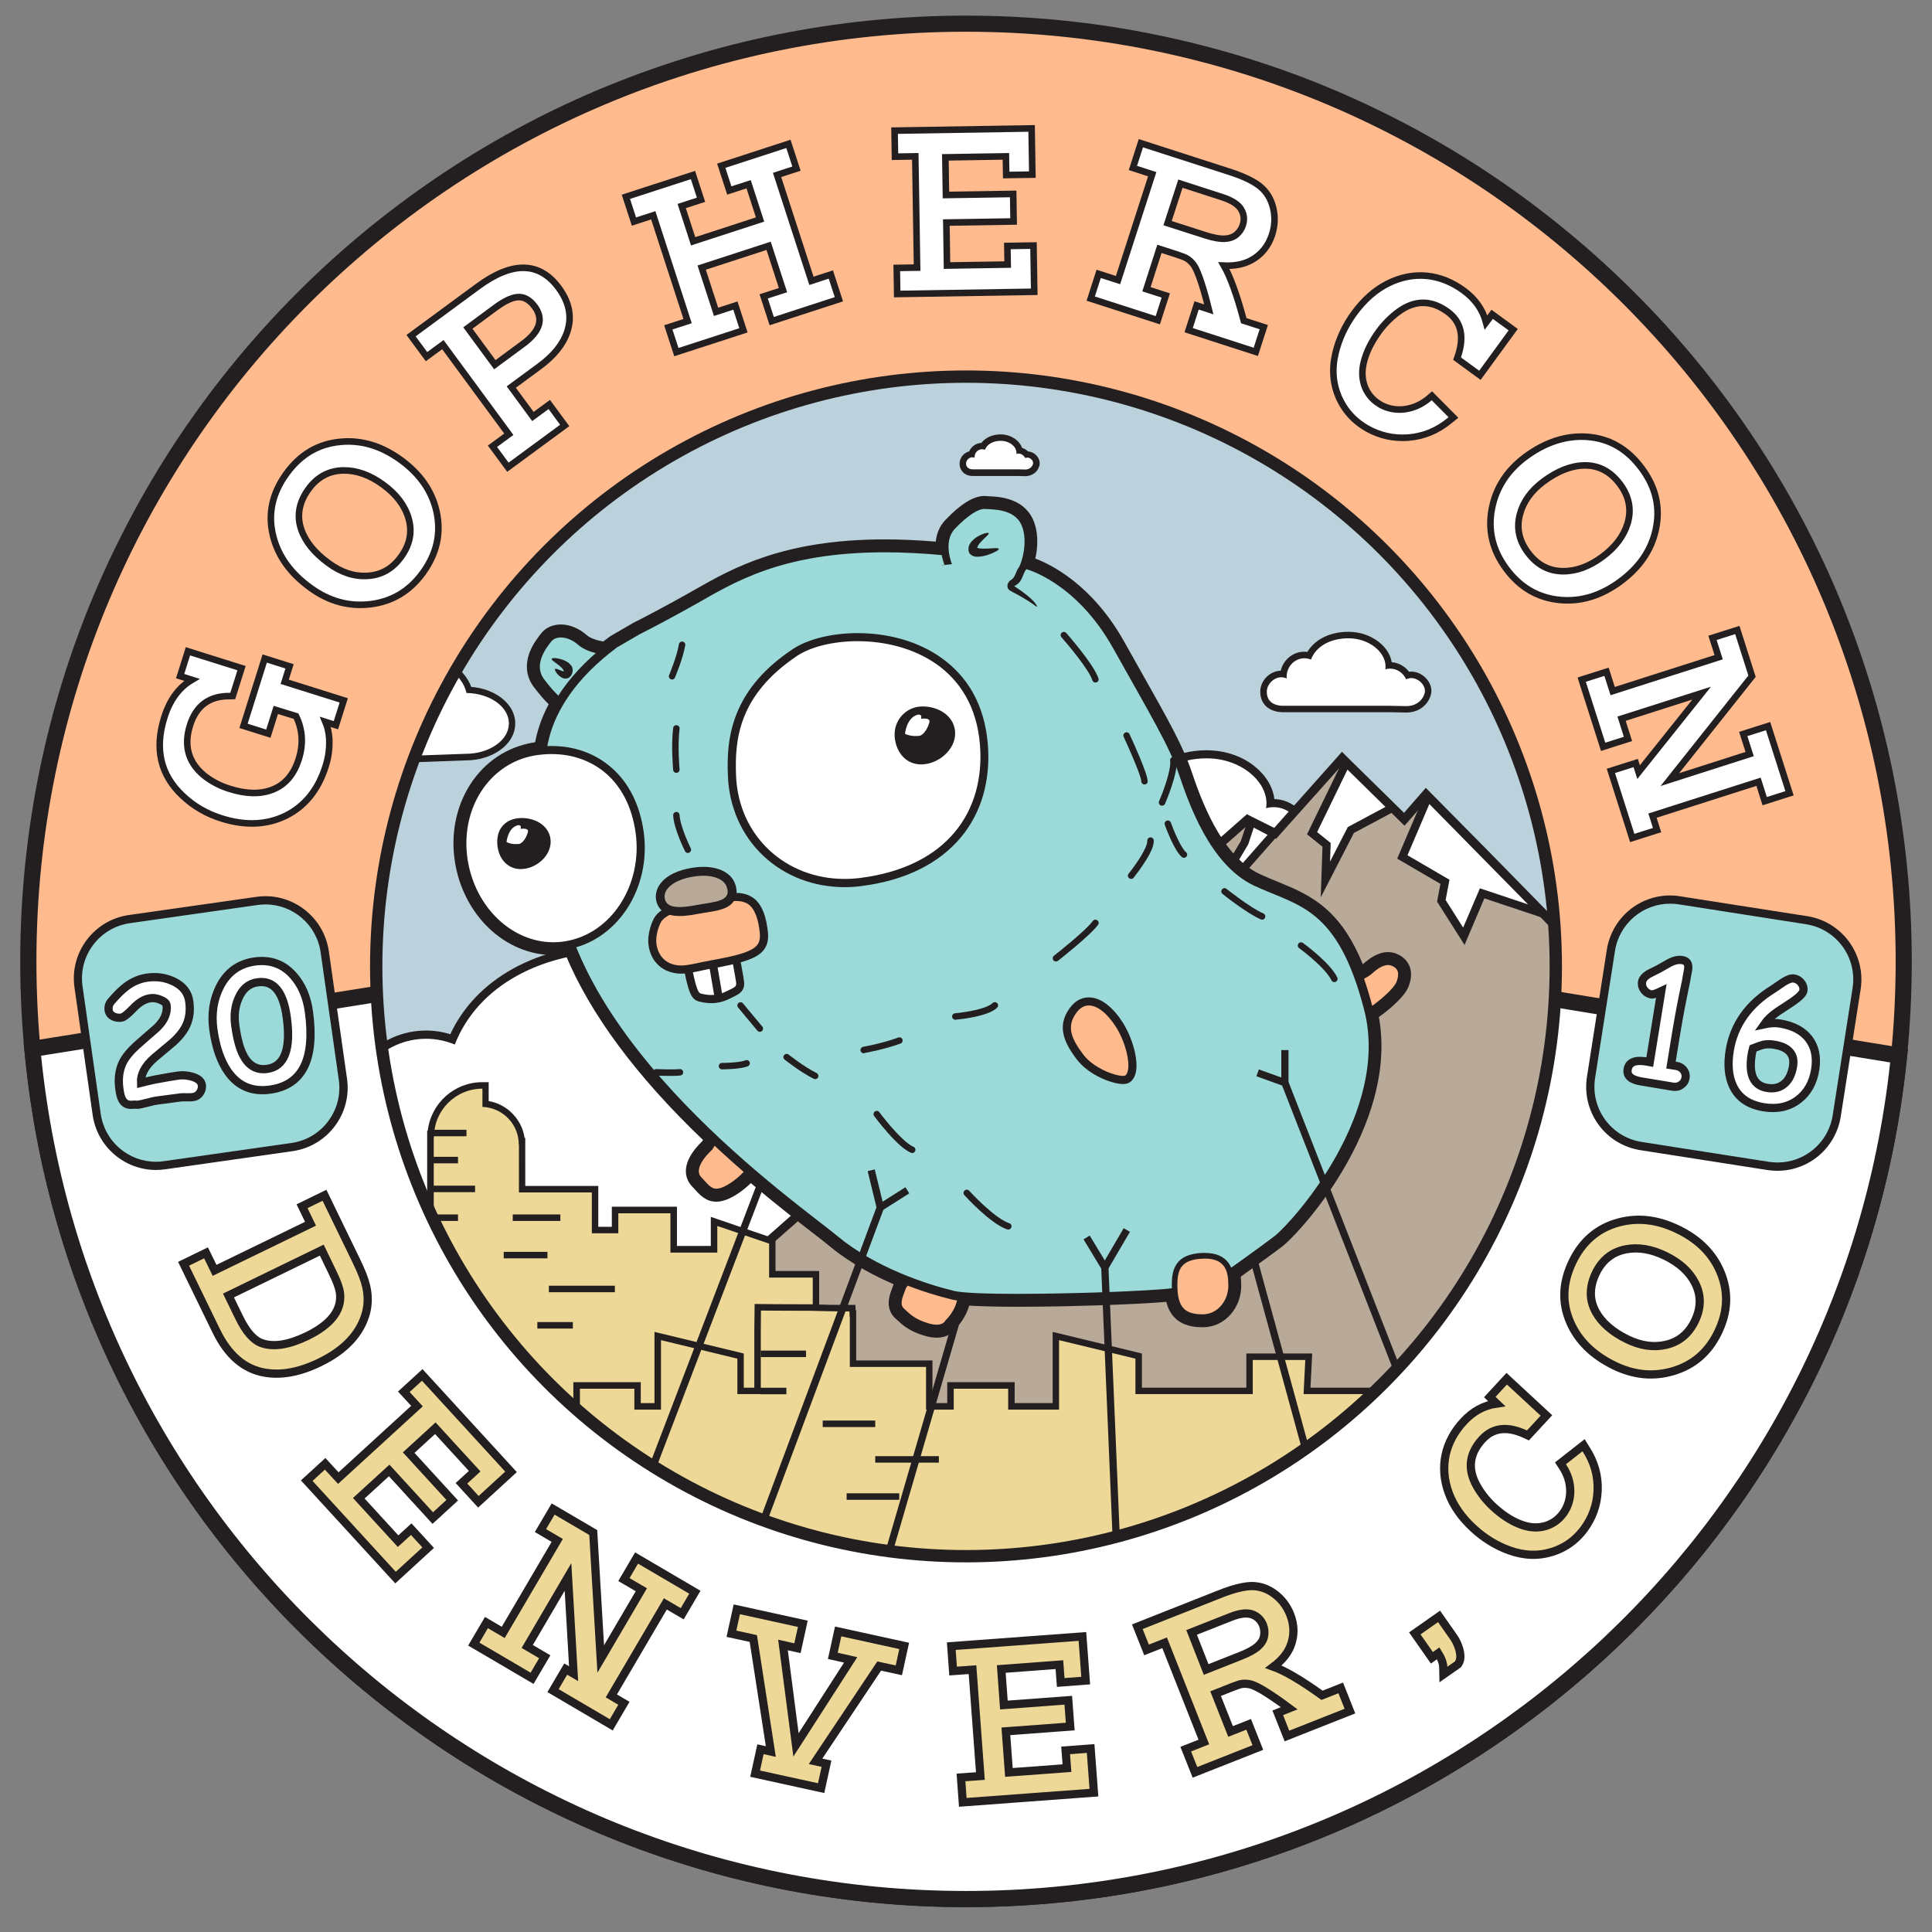 <?xml version="1.0" encoding="utf-8"?>
<!-- Generator: Adobe Illustrator 18.0.0, SVG Export Plug-In . SVG Version: 6.00 Build 0)  -->
<!DOCTYPE svg PUBLIC "-//W3C//DTD SVG 1.1//EN" "http://www.w3.org/Graphics/SVG/1.1/DTD/svg11.dtd">
<svg version="1.1" id="Layer_1" xmlns="http://www.w3.org/2000/svg" xmlns:xlink="http://www.w3.org/1999/xlink" x="0px" y="0px"
	 viewBox="0 0 2350 2350" enable-background="new 0 0 2350 2350" xml:space="preserve">
<rect x="0" y="0" width="2350" height="2350" fill="#808080" stroke="none"/>
<g>
	<g>
		<g>
			<path fill="#FFBA8E" d="M1175,2310c-154,0-303.4-30.2-444-89.6c-67.6-28.6-132.8-64-193.8-105.2
				c-60.4-40.8-117.2-87.7-168.8-139.3s-98.5-108.4-139.3-168.8c-41.2-61-76.6-126.2-105.2-193.8c-59.5-140.6-89.6-290-89.6-444
				s30.2-303.4,89.6-444c28.6-67.6,64-132.8,105.2-193.8c40.8-60.4,87.7-117.2,139.3-168.8s108.4-98.5,168.8-139.3
				c61-41.2,126.2-76.6,193.8-105.2c140.6-59.5,290-89.6,444-89.6s303.4,30.2,444,89.6c67.6,28.6,132.8,64,193.8,105.2
				c60.4,40.8,117.2,87.7,168.8,139.3c51.6,51.6,98.5,108.4,139.3,168.8c41.2,61,76.6,126.2,105.2,193.8
				c59.5,140.6,89.6,290,89.6,444s-30.2,303.4-89.6,444c-28.6,67.6-64,132.8-105.2,193.8c-40.8,60.4-87.7,117.2-139.3,168.8
				c-51.6,51.6-108.4,98.5-168.8,139.3c-61,41.2-126.2,76.6-193.8,105.2C1478.4,2279.8,1329,2310,1175,2310z M1175,465.9
				c-95,0-187.1,18.6-273.8,55.3c-83.8,35.4-159,86.2-223.6,150.8C613,736.6,562.3,811.8,526.8,895.6
				c-36.7,86.7-55.3,178.9-55.3,273.8c0,95,18.6,187.1,55.3,273.8c35.4,83.8,86.2,159,150.8,223.6
				c64.6,64.6,139.8,115.3,223.6,150.8c86.7,36.7,178.9,55.3,273.8,55.3c95,0,187.1-18.6,273.8-55.3c83.8-35.4,159-86.2,223.6-150.8
				c64.6-64.6,115.3-139.8,150.8-223.6c36.7-86.7,55.3-178.9,55.3-273.8c0-95-18.6-187.1-55.3-273.8
				c-35.4-83.8-86.2-159-150.8-223.6c-64.6-64.6-139.8-115.3-223.6-150.8C1362.1,484.5,1270,465.9,1175,465.9z"/>
			<path fill="#231F20" d="M1175,38.6c624.5,0,1130.8,506.3,1130.8,1130.8S1799.6,2300.2,1175,2300.2S44.3,1793.9,44.3,1169.4
				S550.5,38.6,1175,38.6 M1175,1882.7c394,0,713.3-319.4,713.3-713.3S1569,456.1,1175,456.1s-713.3,319.4-713.3,713.3
				S781.1,1882.7,1175,1882.7 M1175,19c-78,0-156,7.9-231.8,23.4c-73.9,15.1-146.5,37.7-216,67c-68.2,28.8-133.9,64.5-195.4,106.1
				c-60.9,41.2-118.2,88.4-170.2,140.5c-52.1,52.1-99.3,109.3-140.5,170.2c-41.6,61.5-77.2,127.3-106.1,195.4
				c-29.4,69.4-51.9,142.1-67,216c-15.5,75.8-23.4,153.8-23.4,231.8c0,78,7.9,156,23.4,231.8c15.1,73.9,37.7,146.5,67,216
				c28.8,68.2,64.5,133.9,106.1,195.4c41.2,60.9,88.4,118.2,140.5,170.2c52.1,52.1,109.3,99.3,170.2,140.5
				c61.5,41.6,127.3,77.2,195.4,106.1c69.4,29.4,142.1,51.9,216,67c75.8,15.5,153.8,23.4,231.8,23.4c78,0,156-7.9,231.8-23.4
				c73.9-15.1,146.5-37.7,216-67c68.2-28.8,133.9-64.5,195.4-106.1c60.9-41.2,118.2-88.4,170.2-140.5
				c52.1-52.1,99.3-109.3,140.5-170.2c41.6-61.5,77.2-127.3,106.1-195.4c29.4-69.4,51.9-142.1,67-216
				c15.5-75.8,23.4-153.8,23.4-231.8c0-78-7.9-156-23.4-231.8c-15.1-73.9-37.7-146.5-67-216c-28.8-68.2-64.5-133.9-106.1-195.4
				c-41.2-60.9-88.4-118.2-140.5-170.2c-52.1-52.1-109.3-99.3-170.2-140.5c-61.5-41.6-127.3-77.2-195.4-106.1
				c-69.4-29.4-142.1-51.9-216-67C1331.1,26.8,1253.1,19,1175,19L1175,19z M1175,1863c-93.7,0-184.5-18.3-270-54.5
				c-41.1-17.4-80.7-38.9-117.8-64c-36.7-24.8-71.3-53.3-102.7-84.7c-31.4-31.4-59.9-65.9-84.7-102.7c-25.1-37.1-46.6-76.7-64-117.8
				c-36.2-85.5-54.5-176.3-54.5-270s18.3-184.5,54.5-270c17.4-41.1,38.9-80.7,64-117.8c24.8-36.7,53.3-71.3,84.7-102.7
				c31.4-31.4,65.9-59.9,102.7-84.7c37.1-25.1,76.7-46.6,117.8-64c85.5-36.2,176.3-54.5,270-54.5s184.5,18.3,270,54.5
				c41.1,17.4,80.7,38.9,117.8,64c36.7,24.8,71.3,53.3,102.7,84.7c31.4,31.4,59.9,65.9,84.7,102.7c25.1,37.1,46.6,76.7,64,117.8
				c36.2,85.5,54.5,176.3,54.5,270s-18.3,184.5-54.5,270c-17.4,41.1-38.9,80.7-64,117.8c-24.8,36.7-53.3,71.3-84.7,102.7
				c-31.4,31.4-65.9,59.9-102.7,84.7c-37.1,25.1-76.7,46.6-117.8,64C1359.5,1844.7,1268.7,1863,1175,1863L1175,1863z"/>
		</g>
		<g>
			<path fill="#FFFFFF" d="M1175,2310c-144.4,0-285.2-26.6-418.4-79.2c-128.6-50.8-246-123.9-348.8-217.4
				C199,1823.4,68.5,1564.8,40.3,1285.1l-0.9-9.2l109.2-17.4c3.7-0.6,6.4-3.9,6.4-7.8v-0.2c0-55.9,45.5-101.4,101.4-101.4
				c22.1,0,43.1,7,60.7,20.2c17,12.8,29.9,30.9,36.1,51.2c0.8,2.6,3.1,4.3,5.7,4.3c0.3,0,0.6,0,0.9-0.1l112.9-18l0.7,10.7
				c12,177.5,90.3,342.6,220.5,464.7c130.8,122.7,301.6,190.3,481,190.3c178.4,0,348.5-66.9,479-188.3
				c129.8-120.8,208.7-284.4,222.1-460.6l0.8-10.7l104.6,17.2c4.3-20.9,15.1-40,31.1-54.5c18.7-17,42.9-26.4,68.3-26.4
				c0.6,0,1.2,0,1.9,0c27,0.5,52.2,11.5,71.1,31.1c18.9,19.6,29,45.3,28.4,72.4c-0.1,3.4-0.3,6.9-0.7,10.3l128.4,21l-1,9.3
				c-30,277.9-161.3,534.5-369.6,722.7c-102.6,92.7-219.6,165.2-347.7,215.5C1459,2283.6,1318.8,2310,1175,2310z"/>
			<path fill="#231F20" d="M256.3,1159c41.1,0,75.9,27.1,87.5,64.5c2.1,6.7,8.3,11.2,15.1,11.2c0.8,0,1.7-0.1,2.5-0.2l102.3-16.3
				c25.1,371,334,664.2,711.3,664.2c375.3,0,682.8-289.9,710.9-658l103.9,17.1c4.6-46.3,43.6-82.4,91.1-82.4c0.6,0,1.1,0,1.7,0
				c50.4,0.9,90.9,43.1,89.8,93.5c-0.1,6.4-0.9,12.6-2.3,18.6l129,21.1C2237.9,1858.9,1758,2300.1,1175,2300.1
				c-585.7,0-1067.5-445.4-1125-1016l100-15.9c8.6-1.4,14.7-8.8,14.7-17.5c0-0.1,0-0.1,0-0.2C164.8,1200,205.8,1159,256.3,1159
				 M2080.9,1139.4c-27.8,0-54.4,10.3-74.9,29c-15.1,13.8-26.1,31.3-31.8,50.6l-85.1-14l-21.2-3.5l-1.6,21.4
				c-6.7,87.7-29.6,172.2-68.2,250.9c-18.6,38.1-40.9,74.7-66.3,108.8c-25.2,33.9-53.6,65.6-84.5,94.4
				c-128.7,119.8-296.4,185.7-472.3,185.7c-176.9,0-345.4-66.6-474.3-187.6c-31-29.1-59.4-61.1-84.6-95.3
				c-25.3-34.4-47.6-71.4-66.1-109.8c-38.3-79.5-60.8-164.7-66.8-253.1l-1.5-21.5l-21.3,3.4l-99,15.8c-7.2-21-20.8-39.7-38.6-53.1
				c-19.3-14.5-42.4-22.2-66.6-22.2c-29.7,0-57.6,11.6-78.6,32.6c-20.7,20.7-32.2,48-32.6,77.2L47,1264.7l-18.3,2.9l1.9,18.5
				c28.4,282.1,160.1,542.9,370.7,734.5c51.1,46.5,106.7,88.6,165.2,125.1c59.1,36.9,121.9,68.6,186.6,94.1
				c134.3,53,276.3,79.9,422,79.9c145,0,286.4-26.6,420.2-79.2c64.4-25.3,127-56.7,185.9-93.3c58.3-36.2,113.8-78,164.8-124.1
				c210.1-189.8,342.5-448.7,372.8-728.9l2-18.5l-18.4-3l-110.3-18.1c0-0.6,0-1.2,0.1-1.8c0.6-29.7-10.4-57.9-31.1-79.4
				c-20.7-21.5-48.4-33.6-78-34.2C2082.3,1139.4,2081.6,1139.4,2080.9,1139.4L2080.9,1139.4z"/>
		</g>
		<g>
			<g>
				<path fill="#FFFFFF" stroke="#231F20" stroke-width="8" stroke-linecap="round" stroke-miterlimit="10" d="M335.5,863.5
					l-9.1,28.9l-30.2-9.5L322,801l30.2,9.5l-5.9,18.8l71.8,22.6l-9.5,30.2l-12.7-4c2.6,6.2,4.1,13.1,4.6,20.8
					c0.5,11-0.9,22.1-4.5,33.3c-9,28.5-25.2,48.5-48.6,60.1c-23.1,11.2-49.1,12.3-77.9,3.2c-18.2-5.7-34-14.9-47.4-27.6
					c-26.9-25.2-34.3-57-22.2-95.4c6.7-21.3,17.9-36.5,33.5-45.6l-14.3-4.5l9.5-30.2l65.2,20.5l-10.7,33.9l-3.5,0.1
					c-24.8-0.3-40.9,11.5-48.5,35.4c-7.7,24.5-2.3,44.7,16.3,60.5c9.1,7.5,19.7,13.1,31.8,16.9c20.2,6.4,37.5,6.7,52,1.1
					c15.5-5.9,26.2-18.3,32.2-37.3c5.8-18.4,4.7-35.8-3.3-52.2L335.5,863.5z"/>
				<path fill="#FFFFFF" stroke="#231F20" stroke-width="8" stroke-linecap="round" stroke-miterlimit="10" d="M332.1,651.5
					c-6.5-26.4-1-51.6,16.4-75.5c16.9-23.3,38.8-36.2,65.8-38.6c25.4-2.4,49.8,5,73.3,22.1c23.4,17,37.9,38,43.4,62.8
					c5.8,26.3,0.3,51.1-16.6,74.4C498,719.2,476.5,732,450,735c-25.8,3-50-3.7-72.5-20.1C353.3,697.4,338.1,676.2,332.1,651.5z
					 M446.6,700.5c16.9-0.8,30.6-8.5,41.2-23.1c11-15.1,14-30.9,9-47.5c-4.6-15.4-15-28.9-31.1-40.6c-15.9-11.6-32-17.3-48-17.1
					c-17.5,0.3-31.7,7.9-42.5,22.8c-11.5,15.9-14.5,32.1-8.9,48.8c5.1,15,16.3,28.8,33.4,41.2C414.9,696.2,430.5,701.4,446.6,700.5z
					"/>
				<path fill="#FFFFFF" stroke="#231F20" stroke-width="8" stroke-linecap="round" stroke-miterlimit="10" d="M618.9,528.2
					l-80.2-109l-19.9,14.6l-18.8-25.5l81.4-59.9c41.9-30.8,74.7-30.2,98.3,1.9c12.8,17.5,16.3,35.2,10.3,53.2
					c-5.1,15.3-16.5,29.4-34.1,42.3l-34,25l26.3,35.8l19.9-14.6l18.8,25.5l-69.1,50.8l-18.8-25.5L618.9,528.2z M601.9,443.6
					l34.3-25.3c20.6-15.2,25.4-30.3,14.2-45.4c-6.4-8.7-13.7-12.4-21.9-11.4c-6.8,0.8-15.3,5-25.6,12.5L569.1,399L601.9,443.6z"/>
				<path fill="#FFFFFF" stroke="#231F20" stroke-width="8" stroke-linecap="round" stroke-miterlimit="10" d="M843.1,293.5
					l81.4-26.5l-13.9-42.9l-23.5,7.6l-9.8-30.1l81.7-26.6l9.8,30.1l-23.6,7.7L987,341.6l23.6-7.7l9.8,30.1l-81.7,26.6l-9.8-30.1
					l23.5-7.6L934.9,299l-81.4,26.5l17.5,53.8l23.5-7.6l9.8,30.1l-81.6,26.5l-9.8-30.1l23.5-7.6l-41.8-128.7l-23.5,7.6l-9.8-30.1
					l81.6-26.5l9.8,30.1l-23.5,7.6L843.1,293.5z"/>
				<path fill="#FFFFFF" stroke="#231F20" stroke-width="8" stroke-linecap="round" stroke-miterlimit="10" d="M1149.9,191.4
					l0.7,45.8l81.8-1.3l0.5,33.5l-81.8,1.3l0.8,52.3l73.8-1.2l-0.4-22.6l31.8-0.5l0.9,56.2l-166.7,2.7l-0.5-31.7l24.7-0.4
					l-2.2-135.3l-24.7,0.4l-0.5-31.7l166.7-2.7l0.9,56.2l-31.8,0.5l-0.4-22.7L1149.9,191.4z"/>
				<path fill="#FFFFFF" stroke="#231F20" stroke-width="8" stroke-linecap="round" stroke-miterlimit="10" d="M1512.9,390.1
					l24.3,7.8l-9.7,30.1l-81.7-26.4l9.7-30.1l14.8,4.8l-2.9-11.5c-6.4-23.7-11.8-38.2-16.1-43.5c-2.3-2.9-4.9-5.2-7.6-6.9
					c-2.1-1.3-6-2.8-11.7-4.7l-21.7-7l-15.8,49.1l23.5,7.6l-9.7,30.1l-81.6-26.3l9.7-30.1l23.5,7.6l41.6-128.8l-23.5-7.6l9.7-30.1
					l107.9,34.8c16.5,5.3,28.8,11.2,36.8,17.5c8.2,6.7,13.6,15.5,16.2,26.4c2.6,10.8,2.2,21.6-1.3,32.4c-4.5,14-13,24.5-25.4,31.3
					c-9.1,4.9-20.1,7.1-33.2,6.5C1496.4,336.5,1504.6,358.9,1512.9,390.1z M1420.2,271.4l45.1,14.5c10.2,3.3,18.4,4.8,24.5,4.5
					c5.6-0.3,10.2-1.9,13.8-4.8c3.9-3.2,6.6-7.1,8.1-11.8c2.2-6.8,1.5-13.1-2-19c-3.5-6.1-11.2-11.1-23.1-15l-50.8-16.4
					L1420.2,271.4z"/>
				<path fill="#FFFFFF" stroke="#231F20" stroke-width="8" stroke-linecap="round" stroke-miterlimit="10" d="M1815,382.3
					l25.6,18.7l-40.5,55.5l-27.8-20.3l1.2-3.5c7.9-23.8,3.6-41.6-12.7-53.5c-19.6-14.3-39.2-14.5-58.9-0.6
					c-9.4,6.8-17.6,14.9-24.5,24.3c-9,12.3-15,24.3-18.1,35.9c-3.3,12.1-2.8,23,1.3,32.9c3.1,7.1,7.7,12.9,13.8,17.4
					c1.4,1,3,2.1,4.8,3.2c8.8,4.8,18.3,6.6,28.5,5.6c11.1-1.3,21.3-5.8,30.5-13.5l3.5-3l26.2,26.4l-4.3,3.5
					c-15.2,12.6-32.2,19.6-51.1,21c-17.7,1.2-34.2-2.5-49.5-11.1c-3-1.7-5.8-3.6-8.5-5.5c-11.1-8.1-19.5-18.4-25.3-30.9
					c-7.8-16.9-9.4-35.2-4.8-55c4.1-17.3,11.6-33.5,22.6-48.6c12.1-16.5,25.7-28.6,41.1-36.3c15.5-7.8,31.3-10.9,47.5-9.4
					c15.7,1.6,30.6,7.6,44.6,17.8c14.2,10.4,23.3,23.3,27.4,38.9L1815,382.3z"/>
				<path fill="#FFFFFF" stroke="#231F20" stroke-width="8" stroke-linecap="round" stroke-miterlimit="10" d="M1930,531.3
					c27.1,1.8,49.5,14.6,67.1,38.5c17.1,23.1,22.7,47.9,16.9,74.4c-5.4,24.9-19.8,46-43.2,63.2c-23.3,17.2-47.6,24.7-73,22.4
					c-26.8-2.4-48.8-15.1-65.9-38.3c-16.6-22.5-22.3-46.8-17.2-73c5-25.5,18.7-46.5,41.1-63.1C1879.9,537.7,1904.6,529.7,1930,531.3
					z M1848.7,625.7c-4.3,16.3-1.1,31.7,9.6,46.2c11.1,15,25.3,22.7,42.5,22.9c16.1,0.2,32.1-5.6,48.1-17.4
					c15.9-11.7,26.1-25.3,30.8-40.7c5-16.8,2-32.6-8.9-47.4c-11.6-15.8-26.2-23.5-43.8-23.2c-15.9,0.3-32.4,6.8-49.4,19.4
					C1862.4,596.8,1852.8,610.2,1848.7,625.7z"/>
				<path fill="#FFFFFF" stroke="#231F20" stroke-width="8" stroke-linecap="round" stroke-miterlimit="10" d="M2128.2,917.2
					l-7.8-24.4l30.2-9.6l26.1,81.7l-30.2,9.6l-7.5-23.6L2010,992.1l5.6,17.6l-30.2,9.6l-26-81.6l30.2-9.6l3.5,11.1l76.7-96.1
					l-97.4,31.1l7.8,24.6l-30.2,9.6l-26.1-81.7l30.2-9.6l7.5,23.5l128.9-41.2l-7.5-23.5l30.2-9.6l17.9,56.2l-100,125.8L2128.2,917.2
					z"/>
			</g>
		</g>
		<g>
			<g>
				<path fill="#EED898" stroke="#231F20" stroke-width="10" stroke-miterlimit="10" d="M261,1545.2l116.7-56.7l-10.3-21.3
					l27.3-13.3l38.5,79.3c6.3,12.9,10.3,23.2,12.1,31c2.6,11,2.6,21.6,0.1,31.9c-6.7,25.7-25.6,46.1-56.6,61.1
					c-24.5,11.9-46.8,16-66.9,12.4c-24.9-4.3-44.5-21.2-58.8-50.6l-39.8-81.8l27.3-13.3L261,1545.2z M391.4,1520.6l-113.5,55.2
					l13,26.7c8.5,17.5,17.7,27.9,27.6,31.3c14.4,5,32.8,2.1,55.1-8.7c28.4-13.8,41.8-30.8,40.1-50.9c-0.5-6.1-3.6-15.2-9.6-27.3
					L391.4,1520.6z"/>
				<path fill="#EED898" stroke="#231F20" stroke-width="10" stroke-miterlimit="10" d="M529.5,1737.2l-32.4,29.7l53,57.9
					l-23.7,21.7l-53-57.9l-37,33.8l47.8,52.2l16-14.6l20.6,22.5l-39.7,36.4l-108-117.9l22.4-20.5l16,17.4l95.7-87.6l-16-17.4
					l22.4-20.5l108,117.9l-39.7,36.4l-20.6-22.5l16.1-14.7L529.5,1737.2z"/>
				<path fill="#EED898" stroke="#231F20" stroke-width="10" stroke-miterlimit="10" d="M780.1,1933.7l-21.2-12.4l15.4-26.2
					l70.9,41.6l-15.4,26.2l-20.5-12l-65.7,111.9l15.3,9l-15.4,26.2l-70.8-41.6l15.4-26.2l9.6,5.6l-6.8-117.7l-49.6,84.6l21.3,12.5
					l-15.4,26.2l-70.9-41.6l15.4-26.2l20.4,12l65.7-111.9l-20.4-12l15.4-26.2l48.8,28.6l9.1,153.8L780.1,1933.7z"/>
				<path fill="#EED898" stroke="#231F20" stroke-width="10" stroke-miterlimit="10" d="M1013,2014.1l6.5-29.7l80.3,17.6l-6.5,29.7
					l-23.9-5.2l-77.4,115.9l13.3,2.9l-6.5,29.7l-80.3-17.6l6.5-29.7l12.6,2.8l-21.3-137.5l-26.6-5.8l6.5-29.7l80.3,17.6l-6.5,29.7
					l-17.6-3.9l15.8,121.5l66.5-103.4L1013,2014.1z"/>
				<path fill="#EED898" stroke="#231F20" stroke-width="10" stroke-miterlimit="10" d="M1217.9,2030.1l3.2,43.8l78.3-5.8l2.4,32
					l-78.3,5.8l3.7,50l70.6-5.2l-1.6-21.6l30.4-2.3l4,53.7l-159.5,11.8l-2.2-30.3l23.6-1.7l-9.6-129.4l-23.6,1.7l-2.2-30.3
					l159.5-11.8l4,53.7l-30.4,2.3l-1.6-21.7L1217.9,2030.1z"/>
				<path fill="#EED898" stroke="#231F20" stroke-width="10" stroke-miterlimit="10" d="M1608.1,2062.1l22.7-9l11.2,28.2l-76.6,30.3
					l-11.2-28.2l13.9-5.5l-9.2-6.8c-19.2-13.7-32-21.1-38.5-22.4c-3.5-0.7-6.8-0.9-9.9-0.4c-2.3,0.3-6.1,1.6-11.5,3.7l-20.4,8.1
					l18.2,46l22-8.7l11.2,28.2l-76.5,30.2l-11.2-28.2l22-8.7l-47.7-120.7l-22,8.7l-11.2-28.2l101.1-40c15.5-6.1,28.1-9.3,37.9-9.5
					c10.1,0,19.5,3.2,28.1,9.7c8.5,6.4,14.7,14.6,18.8,24.8c5.2,13.2,5.3,26,0.3,38.6c-3.7,9.2-10.6,17.5-20.6,25
					C1563.2,2032.4,1582.9,2044,1608.1,2062.1z M1467.1,2030.7l42.2-16.7c9.6-3.8,16.5-7.6,20.9-11.6c4-3.6,6.4-7.6,7.3-12
					c0.9-4.7,0.5-9.3-1.2-13.7c-2.5-6.3-6.9-10.6-13-12.9c-6.3-2.4-15.1-1.4-26.3,3l-47.6,18.8L1467.1,2030.7z"/>
				<path fill="#EED898" stroke="#231F20" stroke-width="10" stroke-miterlimit="10" d="M1741.7,2016.5l-20.8-29.7l29.5-20.7
					l17.6,25.1c3,4.3,5.4,9.3,7,14.9c2.1,7.6,1.7,13.5-1.2,17.7l-0.5,0.7l-17.6,12.3l-0.2-8.9c-0.1-5-2.2-10.7-6.1-16.9
					L1741.7,2016.5z"/>
				<path fill="#EED898" stroke="#231F20" stroke-width="10" stroke-miterlimit="10" d="M1812.1,1699.3l20.6-22.3l48.3,44.7
					l-22.5,24.3l-3.2-1.5c-21.8-10.1-39.2-8.1-52.3,6.1c-15.8,17.1-18.2,35.8-7.2,56c5.4,9.7,12.2,18.4,20.4,26
					c10.7,9.9,21.4,17,32.2,21.2c11.1,4.5,21.6,5.3,31.5,2.4c7.1-2.2,13.2-5.9,18.1-11.3c1.2-1.2,2.3-2.7,3.5-4.2
					c5.5-7.8,8.4-16.7,8.5-26.6c0-10.7-3.1-20.9-9.5-30.5l-2.4-3.7l28.1-22l2.8,4.5c10.3,15.9,15.1,32.9,14.3,51
					c-0.8,17-6.2,32.2-16.1,45.9c-2,2.7-4,5.2-6.2,7.5c-8.9,9.7-19.7,16.5-32.3,20.6c-17,5.5-34.6,5-52.9-1.6
					c-16-5.8-30.6-14.8-43.7-26.9c-14.4-13.3-24.4-27.7-30-43.1c-5.7-15.6-6.9-31-3.7-46.3c3.3-14.8,10.6-28.3,21.9-40.5
					c11.4-12.4,24.8-19.6,40.1-21.8L1812.1,1699.3z"/>
				<path fill="#EED898" stroke="#231F20" stroke-width="10" stroke-miterlimit="10" d="M1910,1608.5c-10.5-23.9-9.5-48.5,2.9-74.1
					c12.1-24.8,30.7-40.6,55.7-47.4c23.6-6.4,47.9-3.6,72.9,8.7c25,12.2,42.1,29.6,51.4,52.1c9.9,23.9,8.8,48.2-3.3,73
					c-11.7,24.1-29.9,39.7-54.5,47c-23.9,7.1-47.8,4.8-71.8-6.9C1937.6,1648.3,1919.8,1630.9,1910,1608.5z M2026.3,1635.8
					c15.8-3.6,27.5-13.1,35.1-28.6c7.9-16.1,8.1-31.5,0.6-46.3c-6.9-13.8-19-24.8-36.1-33.2c-17-8.3-33.1-11-48.2-8.1
					c-16.5,3.2-28.6,12.7-36.4,28.6c-8.2,16.9-8.4,32.8-0.3,47.5c7.3,13.3,20.2,24.5,38.4,33.4
					C1995.6,1637,2011.3,1639.2,2026.3,1635.8z"/>
			</g>
		</g>
		<g>
			<path fill="#9BDAD9" d="M189.7,1418.2c-36,0-67-26.9-72.1-62.6l-22.1-155.1c-2.7-19.3,2.2-38.5,13.9-54.1s28.7-25.7,48-28.4
				l155.1-22.1c3.4-0.5,6.9-0.7,10.4-0.7c36,0,67,26.9,72.1,62.6l22.1,155.1c5.7,39.8-22.1,76.8-61.9,82.5l-155.1,22.1
				C196.7,1417.9,193.2,1418.2,189.7,1418.2z"/>
			<g>
				<path fill="#231F20" d="M322.9,1100.1c33.3,0,62.3,24.5,67.1,58.3l22.1,155.1c5.3,37.1-20.5,71.5-57.7,76.8l-155.1,22.1
					c-3.2,0.5-6.5,0.7-9.7,0.7c-33.3,0-62.3-24.5-67.1-58.3l-22.1-155.1c-5.3-37.1,20.5-71.5,57.7-76.8l155.1-22.1
					C316.5,1100.3,319.7,1100.1,322.9,1100.1 M322.9,1090.1c-3.7,0-7.4,0.3-11.1,0.8L156.7,1113c-42.5,6.1-72.2,45.6-66.1,88.1
					l22.1,155.1c2.7,18.7,12,35.7,26.3,48c14.2,12.2,32.2,18.9,50.8,18.9c3.7,0,7.4-0.3,11.1-0.8l155.1-22.1
					c42.5-6.1,72.2-45.6,66.1-88.1L400,1157.1c-2.7-18.7-12-35.7-26.3-48C359.5,1096.8,341.5,1090.1,322.9,1090.1L322.9,1090.1z"/>
			</g>
		</g>
		<g>
			<g>
				<path fill="#FFFFFF" stroke="#231F20" stroke-width="10" stroke-miterlimit="10" d="M234.5,1334.5c-1.6,0.2-4.2,0.3-7.7,0.2
					c-3.5-0.1-6,0-7.5,0.2l-28.7,3.8c-2.5,0.3-6.2,1.2-11.1,2.5c-4.9,1.3-8.7,2.1-11.2,2.5c-0.7,0.1-1.8,0.1-3.2,0
					c-1.4-0.1-2.5-0.1-3.2,0c-5.9,0.8-10.2-1-12.9-5.5c-1.7-2.8-3-7.3-3.8-13.6c-1.7-12.2-0.3-22.7,3.9-31.7
					c3.3-6.9,9.2-14.1,17.6-21.7c8-7,16-13.9,23.9-20.9c9.3-8.9,13.2-18.1,12-27.6c-0.3-2.5-2.7-4.7-7.2-6.5
					c-4.4-1.9-8.6-2.6-12.5-2c-6.9,0.9-13.8,5-20.7,12.2c-6.9,7.2-11.7,11-14.6,11.4c-3.5,0.5-6.6,0-9.4-1.3c-3.5-1.6-5.6-4.3-6.1-8
					c-0.5-4,0.6-7.6,3.5-10.9c6.9-8,13.1-14.1,18.5-18c7.8-5.8,16.3-9.3,25.3-10.5c11.3-1.5,21.8,0,31.7,4.7
					c11.3,5.4,17.7,13.5,19.1,24.4c1.5,11.1,0.3,20.8-3.8,29.3c-3.1,6.7-8.6,13.6-16.4,20.6c-7.4,6.3-14.9,12.5-22.3,18.7
					c-11.3,9.8-16.7,19.9-16.2,30.3c3.5-0.9,8.7-2.2,15.6-3.7c13.8-2.6,23.6-4.3,29.6-5.1c5.6-0.8,11.3-0.3,17.1,1.4
					c7.2,2.1,11.1,5.5,11.7,10.1c0.5,3.4-0.3,6.5-2.4,9.4C241.2,1332.2,238.2,1334,234.5,1334.5z"/>
				<path fill="#FFFFFF" stroke="#231F20" stroke-width="10" stroke-miterlimit="10" d="M328.2,1325.4c-21.5,2.9-38.4-4.2-50.7-21.5
					c-9-12.8-15-30.1-18-51.9c-2.5-18.6,0-35.6,7.5-50.9c9-18.4,23.4-28.9,43-31.6c18.6-2.5,34.1,3,46.4,16.6
					c10.4,11.5,16.8,26.3,19.3,44.2c4,29,2,51.5-5.9,67.3C361.9,1313.4,348,1322.7,328.2,1325.4z M313.4,1194.8
					c-10.5,1.4-18.3,7.8-23.2,19.2c-4.4,9.9-5.7,20.8-4.1,32.9c2.2,15.9,5.3,27.9,9.5,36.1c6.7,13.2,16.4,18.9,29.2,17.2
					c10.7-1.5,18-7.4,22-17.9c4-10.5,4.7-25.4,2-44.9c-2.1-15.6-6.1-26.9-12-34C330.9,1196.3,323.1,1193.5,313.4,1194.8z"/>
			</g>
		</g>
		<g>
			<path fill="#9BDAD9" d="M2162.2,1419.1c-3.8,0-7.6-0.3-11.4-0.9L1996,1394c-19.2-3-36.2-13.3-47.6-29.1
				c-11.5-15.7-16.1-35-13.1-54.2l24.2-154.8c2.7-17.3,11.5-33,24.8-44.3c13.2-11.2,29.9-17.3,47.1-17.3c3.8,0,7.6,0.3,11.4,0.9
				l154.8,24.2c19.2,3,36.2,13.3,47.6,29.1c11.5,15.7,16.1,35,13.1,54.2l-24.2,154.8c-2.7,17.3-11.5,33-24.8,44.3
				C2196.1,1412.9,2179.4,1419.1,2162.2,1419.1C2162.2,1419.1,2162.2,1419.1,2162.2,1419.1z"/>
			<g>
				<path fill="#231F20" d="M2031.4,1099.2c3.5,0,7,0.3,10.6,0.8l154.8,24.2c37.1,5.8,62.4,40.5,56.6,77.6l-24.2,154.8
					c-5.2,33.5-34.1,57.4-67,57.4c-3.5,0-7-0.3-10.6-0.8l-154.8-24.2c-37.1-5.8-62.4-40.5-56.6-77.6l24.2-154.8
					C1969.7,1123.1,1998.6,1099.2,2031.4,1099.2 M2031.4,1089.2c-18.4,0-36.3,6.6-50.3,18.5c-14.2,12.1-23.7,28.9-26.6,47.4
					l-24.2,154.8c-3.2,20.6,1.8,41.1,14,58c12.3,16.8,30.3,27.8,50.9,31.1l154.8,24.2c4,0.6,8.1,0.9,12.1,0.9
					c18.4,0,36.3-6.6,50.3-18.5c14.2-12.1,23.7-28.9,26.6-47.4l24.2-154.8c6.6-42.4-22.5-82.4-64.9-89l-154.8-24.2
					C2039.5,1089.5,2035.5,1089.2,2031.4,1089.2L2031.4,1089.2z"/>
			</g>
		</g>
		<g>
			<g>
				<path fill="#FFFFFF" stroke="#231F20" stroke-width="10" stroke-miterlimit="10" d="M2034.9,1321.8l-38.6-6.4
					c-12.3-2-17.8-6.8-16.5-14.6c1.4-8.7,9-11.9,22.6-9.7c1.3,0.2,2.7,0.5,4.3,0.8l14-86.3c-6.3,3-10.3,4.3-11.9,4
					c-3.6-0.6-6.6-2.4-8.9-5.4c-2.3-3-3.1-6.3-2.6-9.7c0.6-3.6,3.3-6.9,8.3-9.9l12.3-6.2l13.4-7.6c5.4-2.7,10.4-3.7,15-3
					c5.8,1,8.2,4.9,7,11.9c-1.3,7.7-3.3,18.5-6.3,32.4c-2.9,13.9-6.5,33.9-10.7,59.9l-3.8,23.5l6.4,1c3.8,0.6,6.7,2.3,8.9,5.1
					c2.2,2.8,3,6,2.4,9.6c-0.6,3.6-2.3,6.3-5.3,8.3C2042,1321.7,2038.6,1322.4,2034.9,1321.8z"/>
				<path fill="#FFFFFF" stroke="#231F20" stroke-width="10" stroke-miterlimit="10" d="M2145.3,1346.8c-18.4-3-30.8-11.7-37.5-26.1
					c-5.3-11.5-6.6-25.7-3.9-42.6c5.1-31.6,23-56.8,53.6-75.5c3.9-2.7,7.8-5.4,11.7-8c5.4-3.4,9.7-4.9,12.8-4.4
					c3.6,0.6,6.5,2.3,8.8,5.2c2.3,2.9,3.3,6,2.8,9.5c-0.4,3.3-4.9,7.9-13.6,13.9c-6.2,4.1-12.3,8.1-18.4,12.1
					c-6.9,4.9-12.2,9.9-15.7,15c3.7-0.8,7.1-1.3,10.3-1.4c3.1-0.2,5.9,0,8.5,0.4c16.2,2.6,28.1,8.9,35.6,18.8s10,22.4,7.6,37.5
					c-2.6,15.7-9.3,27.8-20.4,36.3C2175.8,1346.4,2161.7,1349.5,2145.3,1346.8z M2157.7,1270.7c-4.8-0.8-9.2-0.7-13.3,0.2
					c-2.1,0.5-6.2,2-12.1,4.3c-0.7,2.6-1.2,5.1-1.6,7.3c-2,12.3-1.4,21.8,1.7,28.6c3.2,6.8,8.9,10.9,17.2,12.2
					c8.5,1.4,15.5-0.4,21.1-5.3c5.4-4.7,8.8-11.8,10.3-21.2c1.2-7.3-0.2-13.1-4.1-17.4C2173.1,1275,2166.7,1272.1,2157.7,1270.7z"/>
			</g>
		</g>
	</g>
	<g>
		<g>
			<g>
				<defs>
					<circle id="SVGID_1_" cx="1175" cy="1175.5" r="717.4"/>
				</defs>
				<use xlink:href="#SVGID_1_"  overflow="visible" fill="#9BDAD9"/>
				<clipPath id="SVGID_2_">
					<use xlink:href="#SVGID_1_"  overflow="visible"/>
				</clipPath>
				<g clip-path="url(#SVGID_2_)">
					<rect x="409.8" y="356.7" fill="#BBD2DC" width="1540.9" height="1280.7"/>
					<path fill="#231F20" d="M1951.2,1637.9H409.4V356.2h1541.9V1637.9z M410.3,1636.9h1539.9V357.2H410.3V1636.9z"/>
				</g>
				<g clip-path="url(#SVGID_2_)">
					<g>
						<path fill="#FFFFFF" d="M1059.2,1522.3c-17.5,0-83.5-1.6-85.9-1.6H406.6c-0.4,0-1.5,0.1-3.2,0.1c-10.5,0-46.6-1.8-69.5-25.1
							c-13.5-13.7-20.2-32.3-19.8-55.3c0.6-42.4,39.6-81,81.7-81c8,0,15.8,1.3,23.3,3.9c0-0.4,0-0.8,0-1.3
							c0-57.1,44.5-103.6,99.2-103.6c10.9,0,21.7,1.9,32.1,5.6c14.6-33.9,40.7-62,75.9-81.5c35.5-19.6,79.2-30,126.4-30
							c53.7,0,104.6,16.8,143.3,47.3c37.2,29.3,58.6,68,58.6,106.2c0,3-0.2,6.2-0.5,9.3c6.4-1.4,12.9-2,19.3-2
							c36.7,0,70.6,21.6,87.7,55.3c7.9-3.5,16.2-5.2,24.9-5.2c22.6,0,46.3,12.3,61.9,32.2c13,16.4,18.2,35.3,14.2,51.7
							c-5,20.7-17,39.4-33.9,52.6C1109.5,1514.6,1085.7,1522.3,1059.2,1522.3z"/>
					</g>
					<g>
						<g>
							<path fill="#231F20" d="M752.6,1157.6c111.5,0,197,73.9,197,148.6c0,5.4-0.5,10.7-1.4,15.9c8-2.3,16.4-3.7,25.2-3.7
								c37.7,0,70.2,23.2,85.3,56.7c0.1,0,0.3,0,0.4,0c0.1,0,0.2,0,0.2,0c8.7-4.6,17.7-6.6,26.7-6.6c41,0,79.8,42.7,71.4,77.8
								c-9.2,38.2-43.9,71.1-98.1,71.1c-17.9,0-85.8-1.6-85.8-1.6c0,0,0,0-0.1,0c0,0-566.8,0-566.8,0s-1.1,0.1-3.1,0.1
								c-15.7,0-85.4-4-84.4-75.4c0.6-40.3,38.3-76.1,76.8-76.1c10.2,0,19.9,2.4,28.6,6.5c-0.2-2.9-0.4-5.8-0.4-8.7
								c0-54.5,42.2-98.7,94.3-98.7c12.3,0,24,2.6,34.8,7C581.5,1198.3,659.6,1157.6,752.6,1157.6 M752.6,1147.7
								c-48,0-92.6,10.6-128.7,30.6c-34.7,19.2-60.8,46.6-76.2,79.7c-9.6-3-19.5-4.5-29.4-4.5c-27.9,0-54.1,11.3-73.8,32
								c-18.4,19.2-29,44.4-30.2,71.3c-6-1.5-12.2-2.3-18.5-2.3c-44.7,0-86,40.9-86.6,85.8c-0.4,24.3,6.8,44.1,21.2,58.8
								c10.5,10.7,24.6,18.3,41.8,22.6c13.4,3.4,25.3,3.9,31.2,3.9c1.7,0,2.8,0,3.3-0.1h566.6c4.1,0.1,68.3,1.6,85.9,1.6
								c27.6,0,52.5-8.1,72-23.3c17.8-13.9,30.4-33.6,35.6-55.3c4.3-17.9-1.2-38.2-15.1-55.9c-16.6-21-41.8-34-65.8-34
								c-7.8,0-15.4,1.3-22.6,3.9c-8.2-14.7-19.6-27.2-33.3-36.5c-16.9-11.4-36.5-17.5-56.7-17.5c-4.6,0-9.3,0.3-14,1
								c0-1.1,0.1-2.3,0.1-3.4c0-39.7-22-79.8-60.4-110C859.3,1164.9,807.3,1147.7,752.6,1147.7L752.6,1147.7z"/>
						</g>
					</g>
				</g>
				<g clip-path="url(#SVGID_2_)">
					<g>
						<path fill="#FFFFFF" d="M1581,1060.1c-6.5,0-30.1-0.6-31.7-0.6h-209.1c-0.2,0-0.7,0-1.3,0c-5.4,0-18.8-1-27.9-10.2
							c-5.6-5.7-8.3-13.3-8.2-22.6c0.3-17.2,16.1-32.9,33.3-32.9c1.9,0,3.8,0.2,5.6,0.5c1.7-21.1,18.8-37.8,39.6-37.8
							c3.4,0,6.8,0.5,10.2,1.4c12.2-25.1,40.9-40.5,76.3-40.5c20.5,0,40,6.4,54.8,18.1c14.4,11.4,22.7,26.4,22.8,41.4
							c1.3-0.1,2.6-0.2,3.8-0.2c13.8,0,26.6,7.6,33.8,19.7c2.5-0.8,5.1-1.2,7.8-1.2c9.3,0,18.9,5,25.3,13.1
							c5.4,6.8,7.5,14.7,5.8,21.7c-2,8.3-6.8,15.8-13.6,21.1C1600.9,1057.1,1591.5,1060.1,1581,1060.1z"/>
					</g>
					<g>
						<g>
							<path fill="#231F20" d="M1467.8,922.4c41.1,0,72.7,27.3,72.7,54.8c0,2-0.2,3.9-0.5,5.9c3-0.9,6.1-1.3,9.3-1.3
								c13.9,0,25.9,8.6,31.5,20.9c0,0,0.1,0,0.1,0c0,0,0.1,0,0.1,0c3.2-1.7,6.5-2.4,9.8-2.4c15.1,0,29.4,15.8,26.3,28.7
								c-3.4,14.1-16.2,26.3-36.2,26.3c-6.6,0-31.7-0.6-31.7-0.6c0,0,0,0,0,0c0,0-209.2,0-209.2,0s-0.4,0-1.1,0
								c-5.8,0-31.5-1.5-31.1-27.8c0.2-14.9,14.1-28.1,28.3-28.1c3.8,0,7.3,0.9,10.6,2.4c-0.1-1.1-0.2-2.1-0.2-3.2
								c0-20.1,15.6-36.4,34.8-36.4c4.5,0,8.9,0.9,12.8,2.6C1404.7,937.5,1433.5,922.4,1467.8,922.4 M1467.8,912.6
								c-18.8,0-36.2,4.2-50.5,12.1c-12.4,6.8-22,16.3-28.4,27.7c-2.5-0.4-5-0.7-7.6-0.7c-21.7,0-39.8,16.1-43.8,37.3
								c-0.5,0-0.9,0-1.4,0c-9.4,0-19,4.1-26.3,11.3c-7.4,7.2-11.7,16.9-11.9,26.5c-0.2,10.7,3.1,19.5,9.6,26.1
								c10.4,10.5,25.4,11.6,31.4,11.6c0.6,0,1.1,0,1.4,0h208.9c2.1,0,25.3,0.6,31.8,0.6c11.6,0,22.1-3.4,30.4-9.9
								c7.7-6,13.1-14.5,15.4-23.9c2-8.5-0.4-17.9-6.8-25.9c-7.4-9.3-18.3-14.9-29.2-14.9c-1.9,0-3.7,0.2-5.5,0.5
								c-8.2-11.5-21.2-18.7-35.2-19c-1.7-14.7-10.4-29.1-24.4-40.2C1510,919.4,1489.4,912.6,1467.8,912.6L1467.8,912.6z"/>
						</g>
					</g>
				</g>
				<g clip-path="url(#SVGID_2_)">
					<g>
						<path fill="#FFFFFF" d="M1247,575.2c-1.8,0-8.2-0.2-8.4-0.2l-54.9,0c-0.1,0-0.2,0-0.4,0c-1.7,0-6.1-0.3-9.2-3.5
							c-1.4-1.4-3-3.9-2.9-7.8c0.1-5.8,5-10.9,10.7-11.2c1.6-5.7,6.6-9.8,12.6-9.8c0.4,0,0.9,0,1.3,0.1c4.1-6.5,12-10.4,21.5-10.4
							c11.4,0,21.1,7,22.8,15.7c3.4,0.4,6.5,2.1,8.7,4.8c0.3,0,0.6,0,0.9,0c3.3,0,6.5,1.7,8.7,4.4c1.9,2.4,2.7,5.3,2,8
							C1259,571.2,1253.6,575.2,1247,575.2z"/>
					</g>
					<g>
						<g>
							<path fill="#231F20" d="M1217.2,536.2c10.8,0,19.2,7.2,19.2,14.4c0,0.5-0.1,1-0.1,1.5c0.8-0.2,1.6-0.4,2.4-0.4
								c3.7,0,6.8,2.3,8.3,5.5c0,0,0,0,0,0c0,0,0,0,0,0c0.8-0.4,1.7-0.6,2.6-0.6c4,0,7.8,4.2,6.9,7.6c-0.9,3.7-4.3,6.9-9.5,6.9
								c-1.7,0-8.3-0.2-8.3-0.2h0h-55.1c0,0-0.1,0-0.3,0c-1.5,0-8.3-0.4-8.2-7.3c0.1-3.9,3.7-7.4,7.5-7.4c1,0,1.9,0.2,2.8,0.6
								c0-0.3,0-0.6,0-0.8c0-5.3,4.1-9.6,9.2-9.6c1.2,0,2.3,0.2,3.4,0.7C1200.6,540.2,1208.2,536.2,1217.2,536.2 M1217.2,528.4
								c-10,0-18.5,3.8-23.5,10.3c-6.6,0.3-12.2,4.4-14.8,10.3c-6.5,1.7-11.6,7.7-11.7,14.7c-0.1,5.3,2.2,8.7,4.1,10.7
								c4.1,4.2,9.8,4.6,12,4.6c0.2,0,0.3,0,0.5,0h54.9c1,0,6.7,0.2,8.4,0.2c8.4,0,15.3-5.2,17.2-12.9c0.9-3.8-0.1-7.9-2.8-11.3
								c-2.7-3.5-6.8-5.6-11-5.9c-2-2-4.6-3.5-7.3-4.3C1239.9,535.4,1229.3,528.4,1217.2,528.4L1217.2,528.4z"/>
						</g>
					</g>
				</g>
				<g clip-path="url(#SVGID_2_)">
					<g>
						<g>
							<g>
								<polygon fill="#B8A999" points="421.1,1962.2 1517.5,996.8 1551.1,1013.6 1632.6,922.2 1708.1,996.5 1734.5,966.2 
									1805.6,1038.1 2227.3,1468.6 1778.6,1712.9 1720.7,1962.2 								"/>
							</g>
							<g>
								<path fill="#231F20" d="M1632.8,930.1l75.6,74.3l26.3-30.2l66.9,67.8l416.7,425.3l-444.6,242l-57.5,247.5h-1281
									l1082.9-953.5l34.1,17L1632.8,930.1 M1632.3,914.4l-7.5,8.5l-74.9,84.1l-26.7-13.3l-6.5-3.3l-5.5,4.8L428.3,1948.7
									l-21.5,18.9h28.6h1281h8.6l1.9-8.4l56.4-242.8l440.3-239.7l12.6-6.8l-10-10.2l-416.7-425.3l-67-67.8l-8.2-8.3l-7.7,8.8
									l-18.8,21.6l-67.4-66.2L1632.3,914.4L1632.3,914.4z"/>
							</g>
						</g>
						<g>
							<g>
								<polygon fill="#FFFFFF" points="1613.5,1027.6 1595.9,1013.5 1637.5,927.8 1693.4,982.7 1643.1,1009.6 1612.1,1069.8 
																	"/>
							</g>
							<g>
								<path fill="#231F20" d="M1639,936.1l46.2,45.4l-45.8,24.5l-21.6,42l0.8-22.6l-16.5-13.3L1639,936.1 M1636.1,919.5l-6,12.3
									l-36.9,76l-3.4,7l6.1,4.9l12.7,10.2l-0.6,17.7l-1.5,43.9l20.1-39l20.2-39.3l43.1-23l11.8-6.3l-9.5-9.4l-46.2-45.4
									L1636.1,919.5L1636.1,919.5z"/>
							</g>
						</g>
						<g>
							<g>
								<polygon fill="#FFFFFF" points="1753.2,1095.7 1757.7,1072.6 1705.8,1042.3 1737,969.3 1876.6,1111.2 1802.8,1086.6 
									1780.6,1138.8 								"/>
							</g>
							<g>
								<path fill="#231F20" d="M1738.6,978l120.1,122.1l-58.6-19.6l-20.4,47.8l-21.3-33.6l4.7-24.6l-51.1-29.8L1738.6,978
									 M1735.3,960.7l-5.8,13.5l-26.6,62.2l-3.4,8l7.5,4.4l45.1,26.3l-3.4,17.8l-0.7,3.8l2.1,3.3l21.3,33.6l10,15.8l7.3-17.2
									l16.8-39.5l50,16.7l38.8,13l-28.7-29.2l-120.1-122.1L1735.3,960.7L1735.3,960.7z"/>
							</g>
						</g>
					</g>
					<g>
						<g>
							<polygon fill="#FFFFFF" points="1485.9,1071.8 1513.8,1025 1522.2,999.7 1549.6,1014.1 1493.8,1077.6 							"/>
						</g>
						<g>
							<path fill="#231F20" d="M1525,1006.7l16.8,8.8l-51.7,58.8l28.2-47.3L1525,1006.7 M1519.3,992.7l-3.6,11l-6.4,19.3l-27.7,46.4
								l15.8,11.5l51.7-58.8l8.3-9.4l-11.1-5.8l-16.8-8.8L1519.3,992.7L1519.3,992.7z"/>
						</g>
					</g>
				</g>
				<g clip-path="url(#SVGID_2_)">
					<g>
						<path fill="#FFFFFF" d="M1710.4,862.8c-4.1,0-19.1-0.4-19.8-0.4l-129.8,0c-0.2,0-0.4,0-0.8,0c-3.4,0-12.1-0.6-17.9-6.6
							c-3.6-3.7-5.4-8.6-5.3-14.7c0.2-11.2,10.4-21.3,21.5-21.3c0.9,0,1.8,0.1,2.7,0.2c1.5-13.1,12.3-23.3,25.4-23.3
							c2,0,3.9,0.2,5.8,0.7c7.9-15.5,25.8-25,47.9-25c12.9,0,25.2,4.1,34.6,11.5c8.9,7,14.1,16.2,14.5,25.5c0.5,0,1,0,1.5,0
							c8.7,0,16.7,4.6,21.4,12.1c1.4-0.4,2.9-0.6,4.4-0.6c6,0,12.3,3.2,16.4,8.4c3.5,4.4,4.9,9.6,3.8,14.2
							C1733.5,856.8,1721.2,862.8,1710.4,862.8z"/>
					</g>
					<g>
						<g>
							<path fill="#231F20" d="M1640.1,776.4c25.5,0,45.2,16.9,45.2,34.1c0,1.2-0.1,2.4-0.3,3.6c1.8-0.5,3.8-0.8,5.8-0.8
								c8.7,0,16.1,5.3,19.6,13c0,0,0.1,0,0.1,0c0,0,0,0,0,0c2-1.1,4.1-1.5,6.1-1.5c9.4,0,18.3,9.8,16.4,17.8
								c-2.1,8.8-10.1,16.3-22.5,16.3c-4.1,0-19.7-0.4-19.7-0.4s0,0,0,0h-129.9c0,0-0.3,0-0.7,0c-3.6,0-19.6-0.9-19.3-17.3
								c0.1-9.2,8.8-17.4,17.6-17.4c2.3,0,4.6,0.5,6.6,1.5c-0.1-0.7-0.1-1.3-0.1-2c0-12.5,9.7-22.6,21.6-22.6c2.8,0,5.5,0.6,8,1.6
								C1600.9,785.7,1618.8,776.4,1640.1,776.4 M1640.1,768.5c-12,0-23.1,2.7-32.2,7.7c-7.6,4.2-13.6,9.9-17.7,16.8
								c-1.3-0.2-2.5-0.3-3.8-0.3c-13.8,0-25.4,9.9-28.6,23.1c-13.1,0.3-24.7,11.9-24.9,25.2c-0.1,8.9,3.5,14.4,6.5,17.5
								c6.9,7,16.8,7.8,20.7,7.8c0.4,0,0.7,0,0.9,0h129.7c1.4,0,15.8,0.4,19.8,0.4c17.1,0,27.5-11.2,30.1-22.3
								c1.4-5.8-0.3-12.2-4.5-17.6c-4.9-6.2-12.2-9.9-19.5-9.9c-0.9,0-1.8,0.1-2.7,0.2c-5.1-6.7-12.8-11-21.1-11.6
								c-1.5-9.1-7-17.9-15.6-24.6C1667,772.9,1653.9,768.5,1640.1,768.5L1640.1,768.5z"/>
						</g>
					</g>
				</g>
				<g clip-path="url(#SVGID_2_)">
					<g>
						<path fill="#EED898" d="M191.8,1719.1v-210.2h88.9v-12.8H313v-24.3h71.2v24.3h23.2v-81.9l96.8,23.4v43l19.4,24v-125.4h0.4
							c2-32.9,29.4-59,62.8-59h3.9v22.5c23.8,2.5,42.2,21.5,44.1,45.3h0.4v58.4h88.7v49.7h24.4v-24.3h71.2v47.8h49.1v-34l70.8,24.2
							v40.2h53.1v169.2H191.8z"/>
					</g>
					<g>
						<g>
							<path fill="#231F20" d="M586.8,1324.2v22.2c24.5,0.8,44.2,20.9,44.2,45.6h0.2v58.4h88.7v49.7h32.2v-24.3h63.4v47.8h57v-32.4
								l63,21.5v41.3h53.1v161.3H195.8v-202.4h88.9V1500H317v-24.3h63.4v24.3h31v-80.8l88.9,21.5v41.3l27.3,33.7v-132.6h0.3
								C527.8,1350.6,554.2,1324.2,586.8,1324.2 M594.6,1316.3h-7.9c-34.2,0-62.5,25.8-66.4,59h-0.7v7.9v110.3l-11.5-14.3v-38.5
								v-6.2l-6-1.5l-88.9-21.5l-9.7-2.3v10v72.9h-15.3v-16.5v-7.9h-7.9H317h-7.9v7.9v16.5h-24.4h-7.9v7.9v4.9h-81.1h-7.9v7.9v202.4
								v7.9h7.9h792.8h7.9v-7.9v-161.3v-7.9h-7.9h-45.2v-33.4v-5.6l-5.3-1.8l-63-21.5l-10.4-3.6v11v24.6h-41.2v-40v-7.9h-7.9h-63.4
								h-7.9v7.9v16.5h-16.5v-41.8v-7.9h-7.9h-80.9V1392v-7.9h-0.8c-1.6-11-6.7-21.3-14.6-29.4c-7.9-8.2-18.1-13.5-29.1-15.4v-15.1
								V1316.3L594.6,1316.3z"/>
						</g>
					</g>
				</g>
				<g clip-path="url(#SVGID_2_)">
					<g>
						<path fill="#EED898" d="M394.9,1943.4v-219.3h272.8v-13.4h33.7v-25.4h74.1v25.4H800v-85.5l100.8,24.4v42.3h20.6v-72.3
							l0.3-29.5l3.9,0c0.3,0,28,0.3,61.6,0.3l0.1,0c21,0.7,24.3,0.7,36.4,0.7c2.6,0,5.7,0,9.4,0l3.7,0l0.3,6.6h0.4v61h92.7v51.9
							h25.8v-25.4h74.1v25.4h54v-85.5l100.8,24.4v42.3H1520l0-41.5h71.9l-2.1,41.5h146.7v251.5H394.9z"/>
					</g>
					<g>
						<g>
							<path fill="#231F20" d="M925.6,1594.1c0,0,27.6,0.3,61.7,0.3c25.7,0.8,25.1,0.6,45.9,0.7l0.3,6.6h0.2v61h92.7v51.9h33.7
								v-25.4h66.2v25.4h61.9v-84.5l92.9,22.5v43.1h142.7l0-41.5h63.9l-2.1,41.5h146.9v243.7H398.9V1728h272.8v-13.4h33.7v-25.4
								h66.2v25.4H804v-84.5l92.9,22.5v43.1h28.5v-76.3L925.6,1594.1 M917.9,1586.1l-0.1,7.9l-0.3,25.5v0v0v68.4h-12.8v-35.3v-6.2
								l-6-1.5l-92.9-22.5l-9.7-2.3v10v76.6h-16.7v-17.6v-7.9h-7.9h-66.2h-7.9v7.9v17.6h-25.8h-7.9v7.9v5.5H398.9H391v7.9v211.5v7.9
								h7.9h1333.7h7.9v-7.9v-243.7v-7.9h-7.9h-138.6l1.7-33.3l0.4-8.3h-8.3h-63.9h-7.9v7.9l0,33.7h-127v-35.3v-6.2l-6-1.5
								l-92.9-22.5l-9.7-2.3v10v76.6h-46.2v-17.6v-7.9h-7.9h-66.2h-7.9v7.9v17.6h-18v-44v-7.9h-7.9h-84.9v-53.1v-7.9h-0.6l-0.3-6.6
								l-7.5,0c-3.7,0-6.8,0-9.4,0c-12.1,0-15.3,0-36.3-0.7l-0.1,0h-0.1c-33.6,0-61.3-0.3-61.6-0.3L917.9,1586.1L917.9,1586.1z"/>
						</g>
					</g>
				</g>
				<g clip-path="url(#SVGID_2_)">
					<g>
						<path fill="#FFFFFF" d="M436.7,925.5c-31.1,0-56.5-18.4-56.5-40.9c0-18.5,17.4-34.8,41.8-39.5c3.8-27.6,35.8-48.7,74.9-48.7
							c36,0,66.3,17.8,73.6,42.8c29.6,1.5,52.4,19,52.4,40.8c0,22.6-25.3,40.9-56.4,40.9L436.7,925.5L436.7,925.5z"/>
					</g>
					<g>
						<g>
							<path fill="#231F20" d="M496.9,800.2c35.8,0,65.4,18.5,70.5,42.7c28.6,0.4,51.6,16.8,51.6,37c0,20.4-23.5,37-52.6,37
								l-129.8,4.7c-29,0-52.6-16.6-52.6-37c0-17.8,17.8-32.6,41.5-36.2C427.2,821.6,458.5,800.2,496.9,800.2 M496.9,792.4
								c-39.7,0-72.6,21.2-78.3,49.4c-10.7,2.5-20.4,7.2-27.7,13.5c-9.4,8.1-14.6,18.5-14.6,29.4c0,12.5,6.7,24.1,18.7,32.6
								c11.2,7.9,26,12.3,41.7,12.3h0.1l0.1,0l129.6-4.7c15.6,0,30.3-4.4,41.5-12.3c12.1-8.5,18.7-20.1,18.7-32.6
								c0-12.4-6.5-23.8-18.4-32.3c-9.6-6.9-21.9-11.1-35.1-12.2c-4.2-11.5-13.1-21.9-25.7-29.6
								C533.6,797.1,515.5,792.4,496.9,792.4L496.9,792.4z"/>
						</g>
					</g>
				</g>
				<use xlink:href="#SVGID_1_"  overflow="visible" fill="none" stroke="#231F20" stroke-width="15" stroke-miterlimit="10"/>
			</g>
		</g>
		<g>
			<g>
				<line fill="#FFBA8E" x1="523.5" y1="1481.1" x2="557.1" y2="1481.1"/>
				<rect x="523.5" y="1477.2" fill="#231F20" width="33.6" height="7.9"/>
			</g>
			<g>
				<line fill="#FFBA8E" x1="653.6" y1="1612" x2="696.8" y2="1612"/>
				<rect x="653.6" y="1608.1" fill="#231F20" width="43.2" height="7.9"/>
			</g>
			<g>
				<line fill="#FFBA8E" x1="925.3" y1="1646.7" x2="980.4" y2="1646.7"/>
				<rect x="925.3" y="1642.8" fill="#231F20" width="55.1" height="7.9"/>
			</g>
			<g>
				<line fill="#FFBA8E" x1="924.4" y1="1692" x2="956.5" y2="1692"/>
				<rect x="924.4" y="1688" fill="#231F20" width="32.1" height="7.9"/>
			</g>
			<g>
				<line fill="#FFBA8E" x1="612.7" y1="1526.6" x2="666" y2="1526.6"/>
				<rect x="612.7" y="1522.7" fill="#231F20" width="53.2" height="7.9"/>
			</g>
			<g>
				<line fill="#FFBA8E" x1="667.6" y1="1567.8" x2="747.9" y2="1567.8"/>
				<rect x="667.6" y="1563.9" fill="#231F20" width="80.3" height="7.9"/>
			</g>
			<g>
				<line fill="#FFBA8E" x1="1029.8" y1="1820.3" x2="1093.8" y2="1820.3"/>
				<rect x="1029.8" y="1816.4" fill="#231F20" width="64" height="7.9"/>
			</g>
			<g>
				<line fill="#FFBA8E" x1="1000.7" y1="1731.8" x2="1064.6" y2="1731.8"/>
				<rect x="1000.7" y="1727.9" fill="#231F20" width="63.9" height="7.9"/>
			</g>
			<g>
				<line fill="#FFBA8E" x1="1064.6" y1="1775.1" x2="1142" y2="1775.1"/>
				<rect x="1064.6" y="1771.2" fill="#231F20" width="77.4" height="7.9"/>
			</g>
			<g>
				<line fill="#FFBA8E" x1="525.5" y1="1446.1" x2="577.8" y2="1446.1"/>
				<rect x="525.5" y="1442.2" fill="#231F20" width="52.4" height="7.9"/>
			</g>
			<g>
				<line fill="#FFBA8E" x1="525.5" y1="1411.1" x2="557.1" y2="1411.1"/>
				<rect x="525.5" y="1407.1" fill="#231F20" width="31.6" height="7.9"/>
			</g>
			<g>
				<line fill="#FFBA8E" x1="526.4" y1="1378.1" x2="567.5" y2="1378.1"/>
				<rect x="526.4" y="1374.2" fill="#231F20" width="41" height="7.9"/>
			</g>
			<g>
				<line fill="#FFBA8E" x1="623.8" y1="1481.1" x2="681.7" y2="1481.1"/>
				<rect x="623.7" y="1477.2" fill="#231F20" width="57.9" height="7.9"/>
			</g>
		</g>
	</g>
	<g>
		<defs>
			<circle id="SVGID_3_" cx="1175" cy="1175.5" r="717.4"/>
		</defs>
		<clipPath id="SVGID_4_">
			<use xlink:href="#SVGID_3_"  overflow="visible"/>
		</clipPath>
		<g clip-path="url(#SVGID_4_)">
			<g>
				<g>
					<path fill="#9BDAD9" d="M1139.3,1619.2c-3.7,0-7.8-0.7-12.3-2c-17.1-5-24.8-12.2-30.4-17.5c-0.8-0.8-1.6-1.5-2.4-2.3
						c-9.2-8.2-4.3-20.9-1.4-28.5c0.5-1.3,1-2.5,1.3-3.4c1-3,2.6-5.4,4.4-7.2c-26.3-10.6-58-26.6-84.9-49c-4.6-3.9-11.9-9.5-21-16.5
						c-19.3-14.9-47.9-37-79.8-64.4c-9.1,10.1-19.7,18.2-29.3,22.5c-4.6,2-8.4,3-12,3c-9.1,0-14.5-6-20.8-12.9
						c-1.1-1.2-2.2-2.4-3.4-3.7c-3.5-3.7-5.2-8.5-5-13.7c0.6-13.1,13.6-26.1,17.9-30.1l5-7.9C780,1305,722,1226.5,692.6,1152
						c-1.2,0.2-2.4,0.5-3.6,0.7c-5.3,0.9-10.7,1.3-16,1.3c-26.4,0-52.3-10.8-72.9-30.5c-20.3-19.4-34.1-46.2-38.9-75.4
						c-5.2-32.1,0.9-63.8,17.3-89.4c16.6-25.9,42-42.8,71.4-47.6c2.6-0.4,5.1-0.8,7.7-1c2.1-14.2,7.3-33.5,19.7-55.1
						c-7.4-6.1-14.2-14.1-21.7-23.9c-7.5-9.9-8.9-22-4-34.8c3.7-9.5,9.9-17.2,12.8-20.9l0.2-0.3c3.8-4.7,10.2-7.5,17.5-7.5
						c9,0,18.2,3.8,26.1,10.8c7.4,6.5,20.6,9.4,27.7,10.3c3.3-2.7,6.6-5.2,10-7.7l0.4-0.3l28-16.2l0.2-0.1c13.9-7,36.8-19,67.2-36.1
						c2.8-1.6,5.6-3.2,8.5-4.8c44.2-25.1,104.7-59.5,225.9-59.5c21.9,0,45.3,1.1,69.7,3.4c-0.5-9.8,1.5-20.8,9.7-29.3
						c11.7-12.2,28.3-26.8,41.7-26.8c0.5,0,1.1,0,1.6,0.1c0.8,0.1,2,0.1,3.3,0.2c11.3,0.5,37.7,1.7,47.4,24
						c7,16.1,4.3,36.5,0.3,49.2l0.3,0.1c2.6,0.7,64.3,17.3,110.4,99.7c7.6,13.6,14.6,26,21,37.3c32.2,57.1,49.9,88.6,60,118.1
						c10.9,31.9,36.3,106.6,87.3,130.4c7.5,3.5,15,6.6,22.3,9.5c38.5,15.7,75,30.6,102.6,104.7c5.9-3.1,8.2-4.8,8.9-5.5
						c6.8-6,15.9-13,25.7-13c2.3,0,4.5,0.4,6.6,1.1c7.2,2.6,18.3,9.9,11.4,29.2c-4,11.3-23.3,27.3-37.8,37.1
						c6,28.3,5.3,58.8-2.2,90.8c-6.5,27.9-18.2,56.9-34.5,86.2c-29.4,52.5-65.2,90.3-77,99.5c-8.9,6.9-35.9,26.4-54.1,39.3
						c0.8,4.1,1.2,8.9,1.2,14.5c0,23.6-17.5,42.7-39,42.7c-23.4,0-35.1-9.6-38-31.7c-32,3.8-128.2,6.8-186.7,6.8
						c-29.6,0-51.6-0.6-65.7-1.9c-2.5,16.4-13,28.1-16.5,31.5C1154.2,1614.3,1149.5,1619.2,1139.3,1619.2z"/>
				</g>
				<g>
					<path fill="#231F20" d="M1197.2,619c0.3,0,0.6,0,0.9,0c8.1,0.7,35.4-0.7,44.3,19.5c8.9,20.3-0.5,48.5-3.6,52.1l9.5,1.6
						c0,0,60.5,15.5,105.5,95.9c45,80.4,68.6,119.5,80.4,154.2s37.6,109.9,91.5,135c48.7,22.7,92,25.5,123.8,118
						c7.1-3.4,15.1-7.6,18.5-10.6c5.6-5,13.3-11,20.4-11c1.3,0,2.6,0.2,3.9,0.7c8.1,3,10.3,8.9,6.6,19.2
						c-3.2,8.8-21.9,25.2-39.3,36.2c30.6,124.1-86.7,256-109.7,273.8c-9.1,7-39.3,28.9-58.3,42.3c1.9,5.2,2.4,11.3,2.4,17.7
						c0,18.2-13,34.9-31.2,34.9c-21,0-30.2-7.9-30.8-33c-0.1,0-0.1,0.1-0.2,0.1c-9,3.5-115.7,8-193.7,8c-33.3,0-61.3-0.8-74.2-2.9
						c0.8,1.9,1.2,3.8,1,5.8c-1.7,17.8-15.2,29.8-15.2,29.8s-1.7,5-10.5,5c-2.7,0-6-0.5-10.1-1.7c-17.7-5.2-23.6-12.5-29.8-18.1
						c-6.2-5.5-0.1-17,2.2-23.6c2.2-6.6,9.6-8.1,9.6-8.1h8.1l0.3-2.1c-31.8-11.2-69.8-28.7-100.9-54.5
						c-15.4-12.8-57.3-43.2-106.7-86.1c-9.1,11.6-21.1,21.8-31.7,26.5c-3.6,1.6-6.4,2.3-8.8,2.3c-6.6,0-10.4-5.5-18.5-14.1
						c-11.1-11.8,13.3-33.3,13.3-33.3l9-14.3c-69.1-64.6-143.3-149.1-177.8-241.4c-3.2,0.9-6.4,1.6-9.8,2.1
						c-4.9,0.8-9.8,1.2-14.7,1.2c-50.5,0-94.7-42.5-104-99.3c-10.2-62.3,25.8-118.8,82.2-128c4.5-0.7,9-1.2,13.5-1.5
						c1.5-16.1,6.9-38.9,23.1-64.5c-9.3-5.9-17.3-15.3-25.9-26.5c-14-18.4,3.7-39.8,9-46.4c2.3-2.9,6.4-4.5,11.4-4.5
						c6.3,0,13.9,2.7,20.9,8.8c12.5,11.1,35.4,12.5,35.4,12.5v0c3.9-3.2,7.9-6.4,12.2-9.6l27.4-15.9c14.3-7.2,37.2-19.2,67.5-36.2
						c45.8-25.7,103.7-63.3,230.5-63.3c22.4,0,47,1.2,74,3.8l4.8,0.8c-2-9.4-2.8-23.4,6.3-33C1175.5,628.4,1189,619,1197.2,619
						 M1197.2,603.3C1197.2,603.3,1197.2,603.3,1197.2,603.3c-12.9,0-28.9,9.8-47.4,29.3c-6.6,6.9-10.5,15.9-11.6,26.2
						c-21.7-1.8-42.5-2.7-62.1-2.7c-123.3,0-184.8,35-229.8,60.5c-2.9,1.6-5.7,3.2-8.4,4.8c-30.3,17-53.1,28.9-66.9,35.9l-0.4,0.2
						l-0.4,0.2l-27.4,15.9l-0.8,0.5l-0.7,0.5c-2.5,1.9-5,3.8-7.5,5.7c-6.3-1.1-15.4-3.5-20.3-7.9c-9.3-8.2-20.5-12.8-31.3-12.8
						c-9.7,0-18.3,3.8-23.6,10.4l-0.2,0.3c-3.2,4-10,12.3-14.1,23c-5.9,15.3-4.1,30.4,5.1,42.4c6.2,8.1,11.9,15.1,18,20.9
						c-9.3,17.5-14.1,33.5-16.5,46.3c-0.7,0.1-1.4,0.2-2.2,0.3c-31.7,5.2-59,23.3-76.8,51.1c-17.4,27.2-24,60.9-18.4,94.9
						c5,30.9,19.7,59.2,41.2,79.8c22.1,21.1,49.9,32.7,78.3,32.7c4.9,0,9.8-0.3,14.7-1c30,72.4,86.2,148.3,167.4,225.9l-1.1,1.7
						c-1.8,1.8-4.8,4.8-7.9,8.6c-7.4,9.2-11.4,18-11.8,26.2c-0.3,7.4,2.1,14.1,7.1,19.5c1.2,1.3,2.3,2.5,3.4,3.7
						c6.9,7.6,14.1,15.4,26.6,15.4c4.7,0,9.6-1.2,15.2-3.7c8.7-3.9,18.1-10.6,26.7-18.9c29.8,25.3,56.2,45.8,74.5,59.9
						c9.1,7,16.3,12.6,20.8,16.4c15.5,12.9,40.9,30.5,78.4,46.7c-0.1,0.3-0.2,0.7-0.4,1c-0.3,0.8-0.7,1.9-1.1,3.1
						c-1.5,3.9-3.4,8.8-4.2,14.1c-1.8,12.6,4,19.9,7.6,23.1c0.7,0.6,1.5,1.4,2.3,2.1c6.2,5.8,14.7,13.8,33.6,19.3
						c5.2,1.5,10.1,2.3,14.5,2.3c11.7,0,19.2-5.2,23.1-11c4-4.1,12.5-14.1,16.5-28c14.3,0.9,34.2,1.4,59.5,1.4
						c36.6,0,82.7-1,123.3-2.7c28.5-1.2,46-2.3,56.9-3.3c1.7,6.7,4.7,13.5,10.1,19.1c10.3,10.6,24.5,11.8,34.3,11.8
						c13.3,0,25.5-5.7,34.3-16.1c8.1-9.4,12.5-21.7,12.5-34.5c0-4-0.2-7.6-0.6-10.9c18-12.8,42-30.2,50.4-36.7
						c12.2-9.5,49.1-48.3,79-101.8c16.7-29.9,28.6-59.6,35.3-88.2c7.3-31.2,8.4-61.2,3.3-89.1c6.4-4.5,12.5-9.5,17.9-14.4
						c15-13.6,17.7-21.2,18.6-23.7c3.1-8.7,3.5-16.2,1.1-22.9c-1.9-5.3-6.4-12.4-17.2-16.4c-3-1.1-6.1-1.6-9.3-1.6
						c-12.3,0-22.8,7.8-30.6,14.8c-11.9-29.1-26-50.5-43.7-66.5c-19.1-17.2-39.8-25.7-59.9-33.9c-7.2-2.9-14.6-6-21.9-9.4
						c-48-22.4-72.7-94.8-83.2-125.8c-10.3-30.2-28.1-61.9-60.6-119.5c-6.3-11.1-13.4-23.8-21-37.3c-39-69.7-89.5-94.1-108.1-101.1
						c0.7-3.1,1.1-5.4,1.2-6c1.7-10.8,2.5-26.7-3.8-41.1c-3.6-8.2-11.5-19.3-28.7-24.8c-9.9-3.2-19.7-3.6-25.5-3.9
						c-1.2-0.1-2.4-0.1-3-0.2C1198.8,603.3,1198,603.3,1197.2,603.3L1197.2,603.3L1197.2,603.3z"/>
				</g>
			</g>
			<g>
				<g>
					<path fill="#FFBA8E" d="M1139.3,1616.2c-3.4,0-7.3-0.6-11.5-1.9c-16.4-4.8-23.5-11.5-29.2-16.8c-0.8-0.8-1.7-1.6-2.5-2.3
						c-7.7-6.9-3.4-17.9-0.6-25.3c0.5-1.3,1-2.5,1.3-3.6c2.5-7.4,9.5-10.6,13.3-11.4l0.5-0.1h4.3l2.4-20l5.8,2.2
						c0.5,0.2,11.9,4.5,23.2,11.1c16.6,9.6,24.5,19.3,23.6,28.8c-1.7,17.2-13.1,29.4-16.1,32.3
						C1152.4,1611.7,1148.6,1616.2,1139.3,1616.2C1139.3,1616.2,1139.3,1616.2,1139.3,1616.2z"/>
				</g>
				<g>
					<path fill="#231F20" d="M1121.4,1541.7c0,0,45.4,17,43.6,34.8c-1.7,17.8-15.2,29.8-15.2,29.8s-1.7,5-10.5,5
						c-2.7,0-6-0.5-10.1-1.7c-17.7-5.2-23.6-12.5-29.8-18.1c-6.2-5.5-0.1-17,2.2-23.6c2.2-6.6,9.6-8.1,9.6-8.1h8.1L1121.4,1541.7
						 M1113.2,1528.1l-1.5,12.4l-1.2,9.5h-0.4l-1,0.2c-1.3,0.3-13.1,2.9-17,14.6c-0.3,0.9-0.8,2.1-1.2,3.3
						c-1.4,3.6-3.2,8.2-3.8,12.8c-1.4,9.4,2.4,14.9,5.7,17.9c0.8,0.7,1.6,1.4,2.4,2.2c5.8,5.4,13.7,12.8,31.2,17.9
						c4.7,1.4,9,2.1,12.9,2.1c9.7,0,15.7-4.3,18.5-8.9c4.1-4.1,15.3-17,17-34.8c1.1-11.7-7.4-22.7-26-33.5
						c-11.7-6.8-23.5-11.3-24-11.4L1113.2,1528.1L1113.2,1528.1z"/>
				</g>
			</g>
			<g>
				<g>
					<path fill="#FFBA8E" d="M1645.8,1241.4c-3.3,0-6.2-1.3-8.5-3.9c-8-9-5.7-32.5-5.2-37.1l0.3-2.8l2.6-1.1
						c6.6-2.8,24.7-11,29.6-15.4c6.4-5.7,14.9-12.2,23.7-12.2c1.9,0,3.8,0.3,5.6,1c13.7,5,12.8,16.6,9.6,25.4
						c-2.6,7.2-12.1,16.4-19.6,22.7c-9.6,8.1-21,16.1-30.6,21.2C1650.7,1240.7,1648.2,1241.4,1645.8,1241.4z"/>
				</g>
				<g>
					<path fill="#231F20" d="M1688.4,1173.8c1.3,0,2.6,0.2,3.9,0.7c8.1,3,10.3,8.9,6.6,19.2s-28.8,31-47.9,41.3
						c-2,1.1-3.7,1.6-5.2,1.6c-12.9,0-8.8-35.5-8.8-35.5s24.3-10.3,31-16.2C1673.6,1179.8,1681.3,1173.8,1688.4,1173.8 M1688.4,1164
						L1688.4,1164c-10.5,0-19.9,7.2-27,13.5c-3.4,3-17.3,9.9-28.3,14.5l-5.3,2.2l-0.7,5.7c0,0.3-0.8,7.1-0.7,15
						c0.2,12.3,2.5,20.8,7.1,25.9c3.2,3.6,7.5,5.5,12.1,5.5c3.2,0,6.5-0.9,9.9-2.7c18.2-9.8,47.3-32,52.5-46.7
						c7.7-21.7-6.2-29.4-12.5-31.7C1693.4,1164.4,1691,1164,1688.4,1164L1688.4,1164z"/>
				</g>
			</g>
			<g>
				<g>
					<path fill="#FFBA8E" d="M871.4,1450.9c-7.8,0-12.3-5-18.6-11.9c-1.1-1.2-2.2-2.4-3.5-3.8c-2.9-3.1-4.4-7.1-4.2-11.6
						c0.6-12.4,14-25.4,17.3-28.3l20-31.9l4,2.1c3.4,1.8,33,17.8,37.4,33.7c1.1,4,0.6,7.9-1.4,11.3c-9.6,15.9-26.1,31.4-40.3,37.7
						C878,1450.1,874.6,1450.9,871.4,1450.9C871.4,1450.9,871.4,1450.9,871.4,1450.9z"/>
				</g>
				<g>
					<path fill="#231F20" d="M884.2,1369.9c0,0,43.3,22.9,34.1,38c-9.1,15.2-24.8,29.8-38.1,35.7c-3.6,1.6-6.4,2.3-8.8,2.3
						c-6.6,0-10.4-5.5-18.5-14.1c-11.1-11.8,13.3-33.3,13.3-33.3L884.2,1369.9 M880.7,1357l-4.9,7.7l-17.3,27.5
						c-4.7,4.3-17.7,17.6-18.4,31.3c-0.3,5.8,1.6,11,5.5,15.1c1.2,1.3,2.3,2.5,3.4,3.7c6.6,7.2,12.3,13.5,22.2,13.5
						c3.9,0,7.9-1,12.8-3.2c15.2-6.8,32.3-22.7,42.5-39.6c2.7-4.5,3.4-9.8,1.9-15.1c-2.3-8.2-9.7-16.8-22.7-26
						c-8.7-6.2-16.8-10.5-17.1-10.7L880.7,1357L880.7,1357z"/>
				</g>
			</g>
			<g>
				
					<rect x="804.5" y="1394.8" transform="matrix(0.934 0.357 -0.357 0.934 676.494 -174.003)" fill="#231F20" width="8.8" height="696.3"/>
			</g>
			<g>
				
					<rect x="1090.2" y="1540.3" transform="matrix(0.96 0.28 -0.28 0.96 559.627 -232.98)" fill="#231F20" width="8.8" height="601.1"/>
			</g>
			<g>
				
					<rect x="1287.7" y="1791.7" transform="matrix(0.264 0.965 -0.965 0.264 2908.722 -220.037)" fill="#231F20" width="621.6" height="8.8"/>
			</g>
			<g>
				<g>
					<g>
						<path fill="#9BDAD9" d="M708.3,864.7c-0.3,0-0.6,0-0.9,0c-22.2-1.1-36.2-17.2-49.8-35.1c-7-9.2-8.3-20.4-3.6-32.5
							c3.5-9.2,9.6-16.7,12.5-20.3l0.2-0.3c3.4-4.2,9-6.5,15.6-6.5c8.4,0,17.1,3.6,24.5,10.2c9.1,8.1,26.3,10.8,32.2,11.2l5.1,0.3
							l0,26.4l-0.2,0.7C742.5,823.5,730.5,864.7,708.3,864.7C708.3,864.7,708.3,864.7,708.3,864.7z"/>
					</g>
					<g>
						<path fill="#231F20" d="M682.2,775.4c6.3,0,13.9,2.7,20.9,8.8c12.5,11.1,35.4,12.5,35.4,12.5l0,20.6c0,0-11.5,41.9-30.3,41.9
							c-0.2,0-0.4,0-0.6,0c-19.2-1-31.7-14.5-45.7-32.9c-14-18.4,3.7-39.8,9-46.4C673.2,777.1,677.3,775.4,682.2,775.4 M682.2,764.6
							c-8.2,0-15.4,3.1-19.8,8.6l-0.2,0.3c-3.1,3.8-9.5,11.7-13.3,21.7c-5.3,13.9-3.8,26.9,4.4,37.7c14.4,18.9,29.3,35.9,53.8,37.2
							c0.4,0,0.8,0,1.2,0c12.2,0,23-9.1,31.9-26.9c5.6-11.3,8.7-22.5,8.9-22.9l0.4-1.4l0-1.5l0-20.6l0-10.1l-10.1-0.6
							c-5.3-0.4-21-2.8-28.9-9.8C701.9,768.7,691.9,764.6,682.2,764.6L682.2,764.6z"/>
					</g>
				</g>
				<g>
					<g>
						<path fill="#231F20" d="M685.4,815.6C685.4,815.6,685.4,815.6,685.4,815.6c0.1,0.1,0.1,0.1,0.2,0.2c0.1,0.1,0.2,0.1,0.3,0.4
							c0,0.1,0,0.3,0,0.3c0,0,0,0.1,0,0.1c0,0,0,0,0,0l0,0l0.1,0l0.2,0.1c0.1,0.1,0.2,0.1,0.3,0.2l0.2,0.1l0.1,0.1
							c0.1,0.1,0.3,0.2,0.4,0.4c0.1,0.1,0.1,0.1,0.2,0.2c0,0.1,0,0,0,0c0,0,0,0,0,0c0,0-0.1-0.1-0.1-0.2c0-0.1,0-0.1,0-0.2
							c0-0.1,0-0.2-0.1-0.3c0-0.1,0-0.2,0-0.3l0-0.2c0-0.1,0,0,0,0c0,0,0,0.1-0.1,0.1c-0.2,0.1-0.6,0.1-1.1,0.1
							c-1-0.1-2.2-0.5-3.4-1c-1.2-0.4-2.3-0.9-3.3-1.3c-2-0.8-3.5-1.3-4.1-0.8c-0.6,0.5-0.1,2.1,1.2,4.1c0.6,1,1.5,2.1,2.6,3.2
							c1.1,1.1,2.3,2.2,4.1,3.2c0.9,0.5,1.9,0.9,3.1,1.2c1.3,0.2,2.9,0.2,4.5-0.4c0.8-0.3,1.5-0.8,2.2-1.3c0.6-0.5,1.1-1.1,1.5-1.6
							c0.8-1.1,1.2-2.1,1.5-2.9c0.7-1.9,0.8-3.9,0.6-5.2c-0.1-0.7-0.2-1.2-0.3-1.6c-0.1-0.4-0.2-0.6-0.2-0.7c-0.1-0.2-0.4-1-1.1-1.9
							c-0.7-0.9-1.6-2.1-2.8-3c-2.4-2-5.5-3.5-8.5-4.5c-6.1-2-12.2-2.2-12.6-0.7c-0.4,1.5,4.6,4.4,8.9,7.8c2.1,1.7,4,3.5,4.8,4.8
							c0.5,0.6,0.6,1.1,0.7,1.4C685.4,815.4,685.4,815.5,685.4,815.6z"/>
					</g>
				</g>
			</g>
			<g>
				<g>
					<path fill="#9BDAD9" d="M1238.3,1579.1c-42.3,0-68.9-1.3-79.1-3.8c-26.6-6.5-94-26.2-144.1-67.9c-4.7-3.9-11.9-9.5-21.1-16.6
						c-41.7-32.3-119.4-92.4-188.8-170.2c-85.6-96-130.3-187.8-132.8-272.8l-12.2-104.5c-0.7-3-4.4-22.6,3.6-50.8
						c14.1-49.5,53.3-86.9,83.7-109.6l0.2-0.2l27.8-16.1l0.1-0.1c13.9-7.1,36.8-19.1,67.3-36.1c2.8-1.6,5.6-3.2,8.5-4.8
						c44-25,104.2-59.2,224.7-59.2c23.3,0,48.4,1.3,74.5,3.8l0.2,0l98.5,16.8l0.2,0.1c2.6,0.7,63.3,17,108.9,98.5
						c7.6,13.6,14.6,26,21,37.3c32.1,57,49.8,88.4,59.8,117.7c11,32.2,36.6,107.6,88.6,131.8c7.6,3.5,15.1,6.6,22.4,9.6
						c22.6,9.2,44,18,63.5,38.4c21.5,22.5,37.6,56.2,50.6,106c7.7,29.6,7.7,61.8-0.1,95.7c-6.4,27.9-17.9,56.9-34.2,86.2
						c-29.3,52.6-65,90.4-76.8,99.6c-12.9,10-68,49.5-74.2,53.4l-1,0.6l-1.2,0.1c-0.3,0-30.5,3.7-42.9,8.5
						C1423.2,1574.9,1311.1,1579.1,1238.3,1579.1C1238.3,1579.1,1238.3,1579.1,1238.3,1579.1z"/>
				</g>
				<g>
					<path fill="#231F20" d="M1076.2,671.8c22.4,0,47,1.2,74,3.8l98.1,16.7c0,0,60.5,15.5,105.5,95.9c45,80.4,68.6,119.5,80.4,154.2
						s37.6,109.9,91.5,135s101.1,25.8,133.5,150.5c32.5,124.7-86.1,257.9-109.2,275.9c-12.8,10-67.9,49.4-73.8,53.1
						c0,0-31,3.7-44.3,8.9c-9,3.5-115.7,8-193.7,8c-36.8,0-67.1-1-77.8-3.6c-33.2-8.1-95.5-28.1-141.9-66.8
						c-46.5-38.7-334.6-237.4-340.8-455.8l-12.3-105.1c0,0-19.1-77.4,85.2-155.1l27.4-15.9c14.3-7.2,37.2-19.2,67.5-36.2
						C891.4,709.4,949.3,671.8,1076.2,671.8 M1076.2,661c-54,0-100.6,6.6-142.3,20.3c-36.1,11.8-62.1,26.6-85,39.6
						c-2.9,1.6-5.7,3.2-8.5,4.8c-30.3,17-53.2,29-67.1,36l-0.3,0.1l-0.3,0.2l-27.4,15.9l-0.5,0.3l-0.5,0.4
						c-24.7,18.4-44.8,38.4-59.7,59.4c-12.1,17.1-20.8,34.9-26,53c-8.1,28.5-4.7,48.9-3.8,53.2l12.1,104.1
						c2.6,86.2,47.7,179.1,134.2,276c69.7,78.2,147.7,138.5,189.6,170.9c9.1,7.1,16.3,12.6,20.9,16.5c51,42.5,119.3,62.4,146.3,69
						c10.6,2.6,37.7,3.9,80.4,3.9c36.5,0,82.5-1,123.1-2.7c66-2.8,72.1-5.2,74.5-6.1c9.8-3.8,33.4-7.2,41.6-8.2l2.4-0.3l2.1-1.3
						c6.3-3.9,61.7-43.7,74.7-53.7c12.1-9.4,48.6-47.9,78.2-101.2c16.6-29.8,28.3-59.3,34.7-87.6c7.9-34.8,8-67.9,0-98.3
						c-13.2-50.7-29.7-85.2-51.9-108.4c-20.3-21.2-42.2-30.2-65.4-39.7c-7.2-3-14.7-6-22.1-9.5c-21.1-9.8-40.1-29.8-56.6-59.4
						c-14.3-25.7-23.6-53-29.2-69.3c-10.1-29.8-27.9-61.3-60.2-118.6c-6.3-11.1-13.4-23.8-21-37.3
						c-46.7-83.5-109.6-100.4-112.2-101.1l-0.4-0.1l-0.4-0.1l-98.1-16.7l-0.4-0.1l-0.4,0C1124.9,662.3,1099.7,661,1076.2,661
						L1076.2,661z"/>
				</g>
			</g>
			<g>
				<polygon fill="#231F20" points="816.8,2162.3 808.5,2159.2 1066.1,1468.5 1055.4,1424.5 1064,1422.4 1075.4,1469.1 				"/>
			</g>
			<g>
				
					<rect x="1082.9" y="1438.6" transform="matrix(0.535 0.845 -0.845 0.535 1737.554 -240.579)" fill="#231F20" width="8.8" height="39.3"/>
			</g>
			<g>
				<polygon fill="#231F20" points="1368.2,2223.2 1339.5,1543.1 1318,1507.5 1325.5,1502.9 1348.2,1540.4 1348.3,1541.5 
					1377,2222.8 				"/>
			</g>
			<g>
				
					<rect x="1352.7" y="1492.8" transform="matrix(0.863 0.505 -0.505 0.863 953.303 -477.512)" fill="#231F20" width="8.8" height="52.6"/>
			</g>
			<g>
				<polygon fill="#231F20" points="1845.1,2050.8 1559.5,1320.4 1528.2,1309.1 1531.2,1300.8 1566.3,1313.4 1567,1315.3 
					1853.3,2047.6 				"/>
			</g>
			<g>
				<rect x="1558.5" y="1277.3" fill="#231F20" width="8.8" height="39.6"/>
			</g>
			<g>
				<g>
					<path fill="#FFBA8E" d="M1365.9,1313.6c-10.8,0-38.1-9.6-52.1-27.8c-8.2-10.7-12.9-19.3-15-27.1c-2.8-10.5-0.7-20,6.5-29.8
						c6.5-8.9,14-10.8,19.2-10.8c6.3,0,12.9,2.7,19.6,8c6.2,5,12.4,12.2,17.9,20.9c6.6,10.5,11.7,23.6,14.2,36
						c1.9,9.8,2.8,22.6-3.6,28.6C1371,1312.9,1368.9,1313.6,1365.9,1313.6z"/>
				</g>
				<g>
					<path fill="#231F20" d="M1324.4,1223c5.4,0,11,2.6,16.5,6.9c6,4.8,11.8,11.7,16.8,19.7c13.1,20.9,19.1,51.2,11.4,58.3
						c-0.5,0.5-1.7,0.8-3.2,0.8c-9.5,0-35.4-9.1-48.2-25.9c-7.6-10-12.2-18.1-14.1-25.3c-2.5-9.5-0.3-17.4,5.7-25.6
						C1313.8,1225.7,1319,1223,1324.4,1223 M1324.4,1213.2L1324.4,1213.2c-6.3,0-15.4,2.2-23.1,12.8c-8.1,11.1-10.4,21.9-7.2,34
						c2.2,8.5,7.3,17.6,15.8,28.8c15.2,19.8,44.1,29.8,56,29.8c4.2,0,7.5-1.1,9.9-3.4c6.5-6,8.2-17.2,5.1-33.1
						c-2.6-13-8-26.7-14.8-37.7c-5.8-9.2-12.3-16.8-19-22.1C1339.5,1216.2,1331.9,1213.2,1324.4,1213.2L1324.4,1213.2z"/>
				</g>
			</g>
			<g>
				<g>
					<g>
						<path fill="#FFFFFF" d="M865.1,1215.3c-6.5,0-11.7-1.4-14.6-2.2c-2.4-0.6-8.6-2.3-14.4-39.3l-0.1-0.4v-14.5l55.8-10.1l0.9,4.8
							c0.7,3.7,7.1,36.2,7.5,41.1c0.6,8.4-2.9,10-16.1,16.3C878.1,1213.8,871.7,1215.3,865.1,1215.3
							C865.1,1215.3,865.1,1215.3,865.1,1215.3z"/>
					</g>
					<g>
						<path fill="#231F20" d="M888,1154.5c0,0,7,35.8,7.4,40.6c0.4,4.8,0,5.2-13.3,11.4c-6.2,2.9-12,3.8-16.9,3.8
							c-5.7,0-10.3-1.2-13.3-2c-5.5-1.5-10.8-35.4-10.8-35.4v-10L888,1154.5 M895.8,1143.1l-9.5,1.7l-47,8.5l-8.1,1.5v8.2v10v0.8
							l0.1,0.8c0.1,0.4,1.4,8.9,3.5,17.8c1.3,5.4,2.6,9.9,3.8,13.3c1.8,4.8,4.7,10.6,10.7,12.2c3.1,0.8,8.7,2.3,15.8,2.3
							c7.3,0,14.4-1.6,21.1-4.8c7.5-3.6,11.3-5.4,14-7.7c5.6-4.8,5.1-10.6,4.9-13.4c-0.4-5-5.9-33.2-7.5-41.7L895.8,1143.1
							L895.8,1143.1z"/>
					</g>
				</g>
				<g>
					
						<rect x="841.2" y="1177.5" transform="matrix(0.169 0.986 -0.986 0.169 1887.784 125.37)" fill="#231F20" width="56.7" height="9.8"/>
				</g>
				<g>
					<g>
						<path fill="#FFBA8E" d="M828.2,1179.4c-1.6,0-3.1-0.1-4.4-0.3c-16.8-2.1-27.8-13-30.1-30c-1.8-12.9,4.3-27.1,6.7-30.9
							c3.7-5.7,15.8-16.1,55.1-21.6c5.1-0.7,10.2-1.6,15.1-2.5c8.7-1.6,16.9-3.1,24.3-3.1c6.4,0,11.6,1.1,16,3.5
							c9.2,4.9,15.2,16.6,17.7,34.8c3.5,25.1-3.9,33.4-62.1,43.6c-5,0.9-9.7,1.9-14.3,2.9C843,1177.7,835.1,1179.4,828.2,1179.4
							C828.2,1179.4,828.2,1179.4,828.2,1179.4z"/>
					</g>
					<g>
						<path fill="#231F20" d="M894.8,1095.9c5.1,0,9.7,0.8,13.7,2.9c7.9,4.2,12.9,15.3,15.1,31.1c2.8,20.4,0.5,27.8-58.1,38.1
							c-14.8,2.6-27.5,6.4-37.3,6.4c-1.3,0-2.6-0.1-3.8-0.2c-16.4-2.1-24.1-13.2-25.9-25.8c-1.6-11.5,4-24.6,5.9-27.5
							c6.3-9.7,29.1-16.2,51.6-19.4C870.4,1099.6,883.8,1095.9,894.8,1095.9 M894.8,1086.1c-7.9,0-16.3,1.6-25.2,3.2
							c-4.8,0.9-9.8,1.8-14.8,2.5c-21.6,3-49.4,9.5-58.5,23.8c-3.1,4.9-9.4,20.2-7.4,34.2c2.6,19.1,15.5,31.9,34.4,34.2
							c1.6,0.2,3.3,0.3,5,0.3c7.5,0,15.6-1.7,24.9-3.7c4.5-1,9.2-2,14.1-2.8c31.5-5.6,47.3-10.4,56.3-17.1
							c12.9-9.7,11.1-23.2,9.8-32c-2.7-19.8-9.5-32.7-20.2-38.4C908,1087.4,902,1086.1,894.8,1086.1L894.8,1086.1z"/>
					</g>
				</g>
				<g>
					<g>
						<path fill="#B8A999" d="M826.6,1108.7c-13.6,0-21.4-5-23.3-14.8c-1.4-7.3,1.6-14.5,8.5-20.5c6.5-5.7,16.2-9.8,28.1-12.1
							c5.5-1,10.8-1.6,15.7-1.6c16.7,0,29.1,6.1,33.1,16.3c2.4,6.2,2.4,11.5-0.1,15.9c-4.8,8.5-17.2,10.4-31.6,12.7
							c-3.5,0.6-7.1,1.1-10.7,1.8C838.4,1108,832,1108.7,826.6,1108.7C826.6,1108.7,826.6,1108.7,826.6,1108.7z"/>
					</g>
					<g>
						<g>
							<path fill="#231F20" d="M855.6,1065.2c15,0,25.1,5.3,28.1,12.9c7.4,18.9-15.2,18.7-38.4,23.1c-7.4,1.4-13.6,2.1-18.7,2.1
								c-10.9,0-16.6-3.3-18-10.4c-2-10.4,9.1-21.8,32.2-26.2C846.2,1065.7,851.1,1065.2,855.6,1065.2 M855.6,1054.4
								c-5.3,0-10.9,0.6-16.7,1.7c-12.8,2.4-23.4,7-30.6,13.3c-8.2,7.1-11.9,16.5-10.2,25.6c1.3,6.7,4.9,11.9,10.6,15.2
								c4.6,2.7,10.5,4,18,4c5.7,0,12.5-0.8,20.7-2.3c3.5-0.7,7.1-1.2,10.6-1.8c15.7-2.5,29.3-4.6,35.4-15.3
								c3.3-5.8,3.5-12.7,0.4-20.6C888.9,1061.8,874.6,1054.4,855.6,1054.4L855.6,1054.4z"/>
						</g>
					</g>
				</g>
			</g>
			<g>
				<g>
					<path fill="#9BDAD9" d="M798.2,1304.4c0,0,20.8,0.8,28.9,0"/>
					<path fill="#231F20" d="M815.9,1308.7c-8.4,0-17.3-0.3-17.9-0.4c-2.2-0.1-3.9-1.9-3.8-4.1c0.1-2.2,1.9-3.8,4.1-3.8
						c0.2,0,20.6,0.8,28.4,0c2.2-0.2,4.1,1.4,4.3,3.5c0.2,2.2-1.4,4.1-3.5,4.3C824.6,1308.6,820.4,1308.7,815.9,1308.7z"/>
				</g>
				<g>
					<path fill="#9BDAD9" d="M878.2,1296.8c0,0,21.6-0.1,30-3.5"/>
					<path fill="#231F20" d="M878.2,1300.7c-2.2,0-3.9-1.8-3.9-3.9c0-2.2,1.7-3.9,3.9-3.9c5.8,0,22.2-0.6,28.5-3.2
						c2-0.8,4.3,0.1,5.1,2.1c0.8,2-0.1,4.3-2.1,5.1C900.9,1300.6,880.5,1300.7,878.2,1300.7C878.2,1300.7,878.2,1300.7,878.2,1300.7
						z"/>
				</g>
				<g>
					<path fill="#9BDAD9" d="M1050.6,1277.3c0,0,23.6-4.1,43.5-11.5"/>
					<path fill="#231F20" d="M1050.6,1281.2c-1.9,0-3.5-1.3-3.9-3.3c-0.4-2.1,1.1-4.2,3.2-4.6c0.2,0,23.5-4.2,42.8-11.3
						c2-0.7,4.3,0.3,5,2.3c0.7,2-0.3,4.3-2.3,5c-20,7.3-43.2,11.5-44.2,11.6C1051.1,1281.2,1050.8,1281.2,1050.6,1281.2z"/>
				</g>
				<g>
					<path fill="#9BDAD9" d="M1162,1236.5c0,0,37.6-3.3,47.9-13.5"/>
					<path fill="#231F20" d="M1162,1240.4c-2,0-3.7-1.5-3.9-3.6c-0.2-2.2,1.4-4.1,3.6-4.3c0.1,0,9.4-0.8,19.8-2.9
						c13-2.6,22.2-5.9,25.8-9.5c1.5-1.5,4-1.5,5.6,0c1.5,1.5,1.5,4,0,5.6c-11,10.9-46.4,14.3-50.4,14.6
						C1162.2,1240.4,1162.1,1240.4,1162,1240.4z"/>
				</g>
				<g>
					<path fill="#9BDAD9" d="M1284.4,1165.6c0,0,39.1-30.6,47.9-43"/>
					<path fill="#231F20" d="M1284.4,1169.5c-1.2,0-2.3-0.5-3.1-1.5c-1.3-1.7-1-4.2,0.7-5.5c0.4-0.3,38.8-30.4,47.2-42.2
						c1.3-1.8,3.7-2.2,5.5-0.9c1.8,1.3,2.2,3.7,0.9,5.5c-9.1,12.7-47.1,42.5-48.7,43.8C1286.1,1169.3,1285.3,1169.5,1284.4,1169.5z"
						/>
				</g>
				<g>
					<path fill="#9BDAD9" d="M1375.9,1065.2c0,0,24.3-30.2,23.6-42.7"/>
					<path fill="#231F20" d="M1375.9,1069.1c-0.9,0-1.7-0.3-2.5-0.9c-1.7-1.4-2-3.8-0.6-5.5c9-11.2,23.2-32,22.7-40
						c-0.1-2.2,1.5-4,3.7-4.2c2.2-0.1,4,1.5,4.2,3.7c0.4,6.1-3.6,15.5-12.2,28.4c-6,9.2-12.1,16.6-12.3,17
						C1378.2,1068.6,1377.1,1069.1,1375.9,1069.1z"/>
				</g>
				<g>
					<path fill="#9BDAD9" d="M1413.5,976c0,0,15.7-35.9,13.7-51.5"/>
					<path fill="#231F20" d="M1413.5,980c-0.5,0-1.1-0.1-1.6-0.3c-2-0.9-2.9-3.2-2-5.2c4.2-9.7,14.9-37.5,13.4-49.4
						c-0.3-2.2,1.3-4.1,3.4-4.4c2.2-0.3,4.1,1.3,4.4,3.4c2.1,16.5-13.4,52.1-14,53.6C1416.5,979.1,1415,980,1413.5,980z"/>
				</g>
				<g>
					<path fill="#9BDAD9" d="M900.9,1223c0,0,15.9,19.3,23.4,28.2"/>
					<path fill="#231F20" d="M924.3,1255.1c-1.1,0-2.2-0.5-3-1.4c-7.5-8.8-23.3-28-23.5-28.2c-1.4-1.7-1.1-4.2,0.5-5.5
						c1.7-1.4,4.2-1.1,5.5,0.5c0.2,0.2,15.9,19.4,23.4,28.1c1.4,1.7,1.2,4.1-0.4,5.5C926.1,1254.8,925.2,1255.1,924.3,1255.1z"/>
				</g>
				<g>
					<path fill="#9BDAD9" d="M956.9,1285.8c0,0,18.4,14.7,34.7,22.9"/>
					<path fill="#231F20" d="M991.6,1312.6c-0.6,0-1.2-0.1-1.8-0.4c-16.4-8.2-34.6-22.7-35.4-23.3c-1.7-1.4-2-3.8-0.6-5.5
						c1.4-1.7,3.8-2,5.5-0.6c0.2,0.1,18.3,14.6,34,22.4c1.9,1,2.7,3.3,1.8,5.3C994.4,1311.8,993,1312.6,991.6,1312.6z"/>
				</g>
				<g>
					<path fill="#9BDAD9" d="M1066.5,1355.2c0,0,26.9,36.6,43.1,43.4"/>
					<path fill="#231F20" d="M1109.6,1402.5c-0.5,0-1-0.1-1.5-0.3c-7.3-3.1-17.1-11.6-29.1-25.3c-8.8-10-15.4-19-15.7-19.4
						c-1.3-1.7-0.9-4.2,0.8-5.5c1.7-1.3,4.2-0.9,5.5,0.8c7.3,9.9,29,36.8,41.5,42.1c2,0.8,2.9,3.1,2.1,5.1
						C1112.6,1401.6,1111.2,1402.5,1109.6,1402.5z"/>
				</g>
				<g>
					<path fill="#9BDAD9" d="M1176,1451.1c0,0,30.8,33.9,50.4,40.6"/>
					<path fill="#231F20" d="M1226.4,1495.6c-0.4,0-0.8-0.1-1.3-0.2c-20.4-6.9-50.8-40.2-52.1-41.7c-1.5-1.6-1.3-4.1,0.3-5.6
						c1.6-1.5,4.1-1.3,5.6,0.3c0.3,0.3,30.3,33.3,48.8,39.5c2.1,0.7,3.2,2.9,2.5,5C1229.6,1494.5,1228.1,1495.6,1226.4,1495.6z"/>
				</g>
				<g>
					<path fill="#9BDAD9" d="M836.7,1033.6c0,0-13.3-26.6-14-42"/>
					<path fill="#231F20" d="M836.7,1037.5c-1.4,0-2.8-0.8-3.5-2.2c-0.6-1.1-13.7-27.5-14.4-43.6c-0.1-2.2,1.6-4,3.7-4.1
						c2.2-0.1,4,1.6,4.1,3.7c0.7,14.5,13.5,40.2,13.6,40.5c1,1.9,0.2,4.3-1.8,5.3C837.9,1037.4,837.3,1037.5,836.7,1037.5z"/>
				</g>
				<g>
					<path fill="#9BDAD9" d="M822.7,936.2c0,0-2.6-28.8,0-50.2"/>
					<path fill="#231F20" d="M822.7,940.1c-2,0-3.7-1.5-3.9-3.6c-0.1-1.2-2.7-29.4,0-51c0.3-2.2,2.2-3.7,4.4-3.4
						c2.2,0.3,3.7,2.2,3.4,4.4c-2.6,20.7,0,49,0,49.3c0.2,2.2-1.4,4.1-3.6,4.3C822.9,940.1,822.8,940.1,822.7,940.1z"/>
				</g>
				<g>
					<path fill="#9BDAD9" d="M817.5,822.6c0,0,9.6-22.9,12.2-38.4"/>
					<path fill="#231F20" d="M817.5,826.5c-0.5,0-1-0.1-1.5-0.3c-2-0.8-2.9-3.1-2.1-5.1c0.1-0.2,9.5-22.6,11.9-37.5
						c0.4-2.1,2.4-3.6,4.5-3.2c2.1,0.4,3.6,2.4,3.2,4.5c-2.6,15.8-12.1,38.3-12.5,39.2C820.5,825.6,819,826.5,817.5,826.5z"/>
				</g>
				<g>
					<path fill="#9BDAD9" d="M1294,772.5c0,0,33.2,37.6,38.4,53.8"/>
					<path fill="#231F20" d="M1332.4,830.2c-1.7,0-3.2-1.1-3.7-2.7c-4-12.7-28.5-42.1-37.6-52.4c-1.4-1.6-1.3-4.1,0.3-5.5
						c1.6-1.4,4.1-1.3,5.5,0.3c1.4,1.6,33.8,38.4,39.2,55.3c0.7,2.1-0.5,4.3-2.6,4.9C1333.2,830.2,1332.8,830.2,1332.4,830.2z"/>
				</g>
				<g>
					<path fill="#9BDAD9" d="M1370.4,894.7c0,0,21.7,46.8,21.7,55.6"/>
					<path fill="#231F20" d="M1392.1,954.2c-2.2,0-3.9-1.8-3.9-3.9c0-5.5-12.5-34.9-21.4-54c-0.9-2-0.1-4.3,1.9-5.2
						c2-0.9,4.3-0.1,5.2,1.9c3.7,8,22.1,48.1,22.1,57.3C1396.1,952.5,1394.3,954.2,1392.1,954.2z"/>
				</g>
				<g>
					<path fill="#9BDAD9" d="M1420.5,1001.9c0,0,10.7,30.2,19.6,37.6"/>
					<path fill="#231F20" d="M1440.1,1043.4c-0.9,0-1.8-0.3-2.5-0.9c-9.4-7.8-19.6-36.1-20.8-39.3c-0.7-2,0.3-4.3,2.4-5
						c2-0.7,4.3,0.3,5,2.4c2.9,8.1,11.8,30.4,18.4,35.9c1.7,1.4,1.9,3.9,0.5,5.5C1442.3,1042.9,1441.2,1043.4,1440.1,1043.4z"/>
				</g>
				<g>
					<path fill="#9BDAD9" d="M1489.5,1084.3c0,0,28.8,23.1,45.7,30.5"/>
					<path fill="#231F20" d="M1535.2,1118.6c-0.5,0-1.1-0.1-1.6-0.3c-17.3-7.5-45.4-30-46.6-31c-1.7-1.4-2-3.8-0.6-5.5
						c1.4-1.7,3.8-2,5.5-0.6c0.3,0.2,28.6,22.8,44.8,29.9c2,0.9,2.9,3.2,2,5.2C1538.2,1117.8,1536.8,1118.6,1535.2,1118.6z"/>
				</g>
				<g>
					<path fill="#9BDAD9" d="M1582.4,1150.1c0,0,32.5,23.6,40.6,40.6"/>
					<path fill="#231F20" d="M1623,1194.6c-1.5,0-2.9-0.8-3.5-2.2c-7.6-15.9-39-38.9-39.3-39.1c-1.8-1.3-2.1-3.7-0.9-5.5
						c1.3-1.8,3.7-2.1,5.5-0.9c1.4,1,33.4,24.4,41.8,42.1c0.9,2,0.1,4.3-1.9,5.2C1624.2,1194.5,1623.6,1194.6,1623,1194.6z"/>
				</g>
			</g>
			<g>
				<g>
					<g>
						<path fill="#FFFFFF" d="M673,1151.1c-25.7,0-50.8-10.6-70.9-29.7c-19.8-19-33.3-45.2-38-73.7c-10.7-65.3,27.2-124,86.3-133.6
							c6.9-1.1,13.8-1.7,20.5-1.7c26.7,0,50.7,8.6,69.4,24.8c20.3,17.6,33.4,43.8,37.7,75.7c9,66-31.2,127.5-89.6,137
							C683.4,1150.6,678.2,1151.1,673,1151.1C673,1151.1,673,1151.1,673,1151.1z"/>
					</g>
					<g>
						<path fill="#231F20" d="M670.9,917.2c49.1,0,93.4,30.9,102.3,96.2c8.5,62.5-29.1,122.3-85.5,131.5c-4.9,0.8-9.8,1.2-14.7,1.2
							c-50.5,0-94.7-42.5-104-99.3c-10.2-62.3,25.8-118.8,82.2-128C657.8,917.8,664.4,917.2,670.9,917.2 M670.9,907.4
							c-7,0-14.2,0.6-21.3,1.8c-30,4.9-55.9,22.1-72.8,48.5c-16.6,26-22.9,58.2-17.6,90.8c4.8,29.6,18.9,56.8,39.5,76.5
							c21,20,47.3,31.1,74.3,31.1c5.4,0,10.9-0.4,16.3-1.3c61-10,103-73.9,93.7-142.5c-4.5-33.1-18.1-60.3-39.4-78.7
							C723.9,916.4,698.8,907.4,670.9,907.4L670.9,907.4z"/>
					</g>
				</g>
				<g>
					<g>
						<path fill="#231F20" d="M669.8,1023.9c0,17.9-18.5,33.2-36.4,33.2c-17.9,0-28.6-15.3-28.6-33.2c0-17.9,12-28.9,30-28.9
							C652.8,995,669.8,1005.9,669.8,1023.9z"/>
					</g>
					<g>
						<path fill="#FFFFFF" d="M616.1,1024.2c0,0,1.6-17.1,13.4-20.3c0,0,5.4-1.6,3.7,4.3c0,0,9.6-1.6,9.1,3.2c0,0-2.7,11.8-10.2,15
							C632.2,1026.4,623,1028,616.1,1024.2z"/>
					</g>
				</g>
			</g>
			<g>
				<g>
					<g>
						<path fill="#FFFFFF" d="M1027.2,1074c-36.2,0-70-13-95.1-36.5c-25.5-23.9-40.4-57.3-41.8-94.1c-0.8-21.4-0.3-46.8,10.1-73.1
							c11.7-29.5,33.4-54.6,66.5-76.8c17.5-11.7,45.9-18.6,76.1-18.6c37.2,0,72.3,10.2,98.7,28.7c32.6,22.9,51.7,58.2,55.1,102.1
							c3.3,42.7-7.7,80.6-31.8,109.5c-25.9,31.1-66.8,50.9-118.1,57.4C1040.4,1073.6,1033.7,1074,1027.2,1074
							C1027.2,1074,1027.2,1074,1027.2,1074z"/>
					</g>
					<g>
						<path fill="#231F20" d="M1043.1,779.9c64.5,0,141.5,32.2,148.9,126.3c6.3,80.4-39.5,148.2-145.6,161.7
							c-6.5,0.8-12.8,1.2-19.1,1.2c-71.4,0-129.1-51.7-132-125.8c-1.7-43.3,2.8-97.7,74.4-145.6
							C985.9,786.9,1013.2,779.9,1043.1,779.9 M1043.1,770.1c-31.2,0-60.6,7.3-78.9,19.5c-34,22.7-56.3,48.6-68.4,79.1
							c-10.7,27.1-11.3,53.1-10.4,75.1c1.5,38.1,16.9,72.7,43.4,97.5c26,24.4,61,37.8,98.4,37.8c6.7,0,13.6-0.4,20.3-1.3
							c26.9-3.4,50.9-10.3,71.5-20.6c19.9-9.9,36.6-22.9,49.7-38.6c25-29.9,36.3-69,32.9-113c-1.9-23.8-8.1-45.2-18.5-63.6
							c-9.5-16.7-22.5-30.9-38.6-42.2C1117.4,780.6,1081.3,770.1,1043.1,770.1L1043.1,770.1z"/>
					</g>
				</g>
				<g>
					<g>
						<path fill="#231F20" d="M1161.8,892.1c0,20.4-21,37.7-41.3,37.7c-18.7,0-30.4-14.7-32.2-32.9c-1.9-20.3,13.4-37.6,33.8-37.6
							C1142.4,859.2,1161.8,871.7,1161.8,892.1z"/>
					</g>
					<g>
						<path fill="#FFFFFF" d="M1100.8,892.5c0,0,1.8-19.4,15.2-23.1c0,0,6.1-1.8,4.3,4.9c0,0,10.9-1.8,10.3,3.6c0,0-3,13.4-11.5,17
							C1119,894.9,1108.7,896.7,1100.8,892.5z"/>
					</g>
				</g>
			</g>
			<g>
				<g>
					<path fill="#FFBA8E" d="M1462.9,1602c-24.6,0-34.2-11-34.2-39.2c0-20.5,5.8-34.4,34.3-35.3c0.8,0,1.6,0,2.4,0
						c28.5,0,32.2,19.4,32.2,36.3C1497.6,1584.9,1482,1602,1462.9,1602z"/>
				</g>
				<g>
					<path fill="#231F20" d="M1465.4,1530.9c24.9,0,28.7,15.2,28.7,32.9c0,18.2-13,34.9-31.2,34.9c-21.8,0-30.8-8.5-30.8-35.8
						c0-18.2,4.2-31,31-31.9C1463.9,1530.9,1464.6,1530.9,1465.4,1530.9 M1465.4,1524c-0.8,0-1.6,0-2.5,0
						c-33.2,1.1-37.6,20.2-37.6,38.8c0,15.5,2.9,25.9,9,32.7c8,8.9,20.2,9.9,28.7,9.9c10.6,0,20.4-4.6,27.6-13
						c6.7-7.8,10.4-18,10.4-28.7c0-8.3-0.7-18.8-6.2-26.9C1489,1528.3,1479.1,1524,1465.4,1524L1465.4,1524z"/>
				</g>
			</g>
			<g>
				<g>
					<path fill="#231F20" d="M1136.8,690.7l12.8-3.6c0,0-13.7-33.1,4.2-51.8c17.9-18.8,34.9-30.4,44.7-29.5
						c9.8,0.9,42.9-0.9,53.6,23.7c10.7,24.6-0.6,58.8-4.3,63.2s-4.6,14.2-10.9,17.7c-6.3,3.6-11.6,9.8-4.5,13.4"/>
					<path fill="#231F20" d="M1232.2,724.2c-2.4-1.2-3.6-2.8-3.7-4.7c-0.1-3.6,4.1-7.3,8.1-9.6c3.7-2.1,5.4-6.4,7.1-10.6
						c1.1-2.7,2.1-5.3,3.6-7c3.4-4,15.1-37.7,4.2-62.6c-9.3-21.4-35.9-22.6-48.7-23.1c-1.8-0.1-3.3-0.1-4.5-0.3
						c-9.4-0.9-26,10.1-44.3,29.4c-17.5,18.3-4.2,51-4.1,51.3l0.2,0.5l-13.4,3.7l-0.3-0.9l12.3-3.4c-1.6-4.3-12.2-34.4,4.5-51.9
						c18.5-19.4,35.4-30.5,45.1-29.7c1.2,0.1,2.7,0.2,4.4,0.3c13,0.6,40,1.8,49.6,23.7c11,25.3-0.9,59.6-4.4,63.7
						c-1.4,1.6-2.4,4.1-3.5,6.8c-1.7,4.1-3.6,8.8-7.5,11.1c-4.7,2.7-7.7,6.1-7.6,8.7c0,1.5,1.1,2.8,3.1,3.8L1232.2,724.2z"/>
				</g>
				<g>
					<g>
						<path fill="#231F20" d="M1227.1,717.8c0.7,0.4,9.6,4.7,17.9,9.7c4.2,2.4,8.2,5,11.1,7.1c2.9,2.1,4.8,3.6,5.2,3.2
							c0.4-0.3-0.8-2.6-3.2-5.4c-2.5-2.8-6.1-6.2-10.1-9.3c-7.8-6.2-16.6-11.5-17.3-11.9c-1.4-0.8-3.4,0.1-4.3,1.9
							C1225.5,715,1225.8,717,1227.1,717.8z"/>
					</g>
				</g>
				<g>
					<path fill="#9BDAD9" d="M1244.5,733.1l-68.5-9.3l-48.5-34.3l30.4-3.3c0,0-11.3-27.3,3.4-42.8s28.8-25.1,36.9-24.3
						c8.1,0.7,35.4-0.7,44.3,19.5c8.9,20.3-0.5,48.5-3.6,52.1c-3.1,3.6-3.8,11.7-9,14.6c-5.2,3-6.6,10.5-0.7,13.4L1244.5,733.1z"/>
				</g>
				<g>
					<g>
						<path fill="#231F20" d="M1189.1,666.4c0,0-0.2,0.2-0.4-0.1c0,0,0,0,0-0.1l0,0c0,0,0-0.1,0-0.1c0-0.2,0.1-0.5,0.2-0.7
							c0.2-0.5,0.4-1.1,0.8-1.7c0.7-1.2,1.7-2.6,2.8-3.9c2.3-2.6,5-5.1,7.1-7.1c2.1-2,3.4-3.4,3.1-4.1c-0.3-0.7-2.4-0.6-5.3,0.3
							c-2.9,0.9-6.6,2.5-10.1,4.9c-1.8,1.2-3.5,2.6-5,4.3c-0.8,0.8-1.5,1.7-2.1,2.7c-0.3,0.5-0.6,1-0.9,1.5l-0.2,0.4l-0.2,0.5
							c-0.1,0.3-0.2,0.7-0.3,1c-0.1,0.3-0.2,0.7-0.3,1c-0.1,0.3-0.1,0.7-0.2,1c0,0.3-0.1,0.6-0.1,1c0,0.3,0,0.6,0,0.9
							c0,0.6,0.1,1.1,0.1,1.6c0.1,0.5,0.2,1,0.3,1.4c0.5,1.7,1.4,2.6,1.6,2.8c0.2,0.2,1,1.1,2.6,1.9c0.4,0.2,0.8,0.4,1.4,0.6
							c0.5,0.2,1,0.4,1.6,0.5c0.6,0.1,1.2,0.2,1.9,0.3c0.3,0,0.5,0,0.8,0c0.2,0,0.5,0,0.7,0c3.8,0,7.9-0.8,11.8-2
							c7.7-2.4,14.5-6.1,14.1-7.6c-0.5-1.5-8-0.5-15.4-0.3c-3.7,0.1-7.3,0-9.5-0.5c-0.1,0-0.2-0.1-0.4-0.1l-0.2,0l-0.1,0
							c0,0,0-0.1,0-0.1C1189,666.6,1189,666.5,1189.1,666.4C1189,666.4,1189.1,666.4,1189.1,666.4z"/>
					</g>
				</g>
			</g>
		</g>
		<use xlink:href="#SVGID_3_"  overflow="visible" fill="none" stroke="#231F20" stroke-miterlimit="10"/>
	</g>
</g>
</svg>
